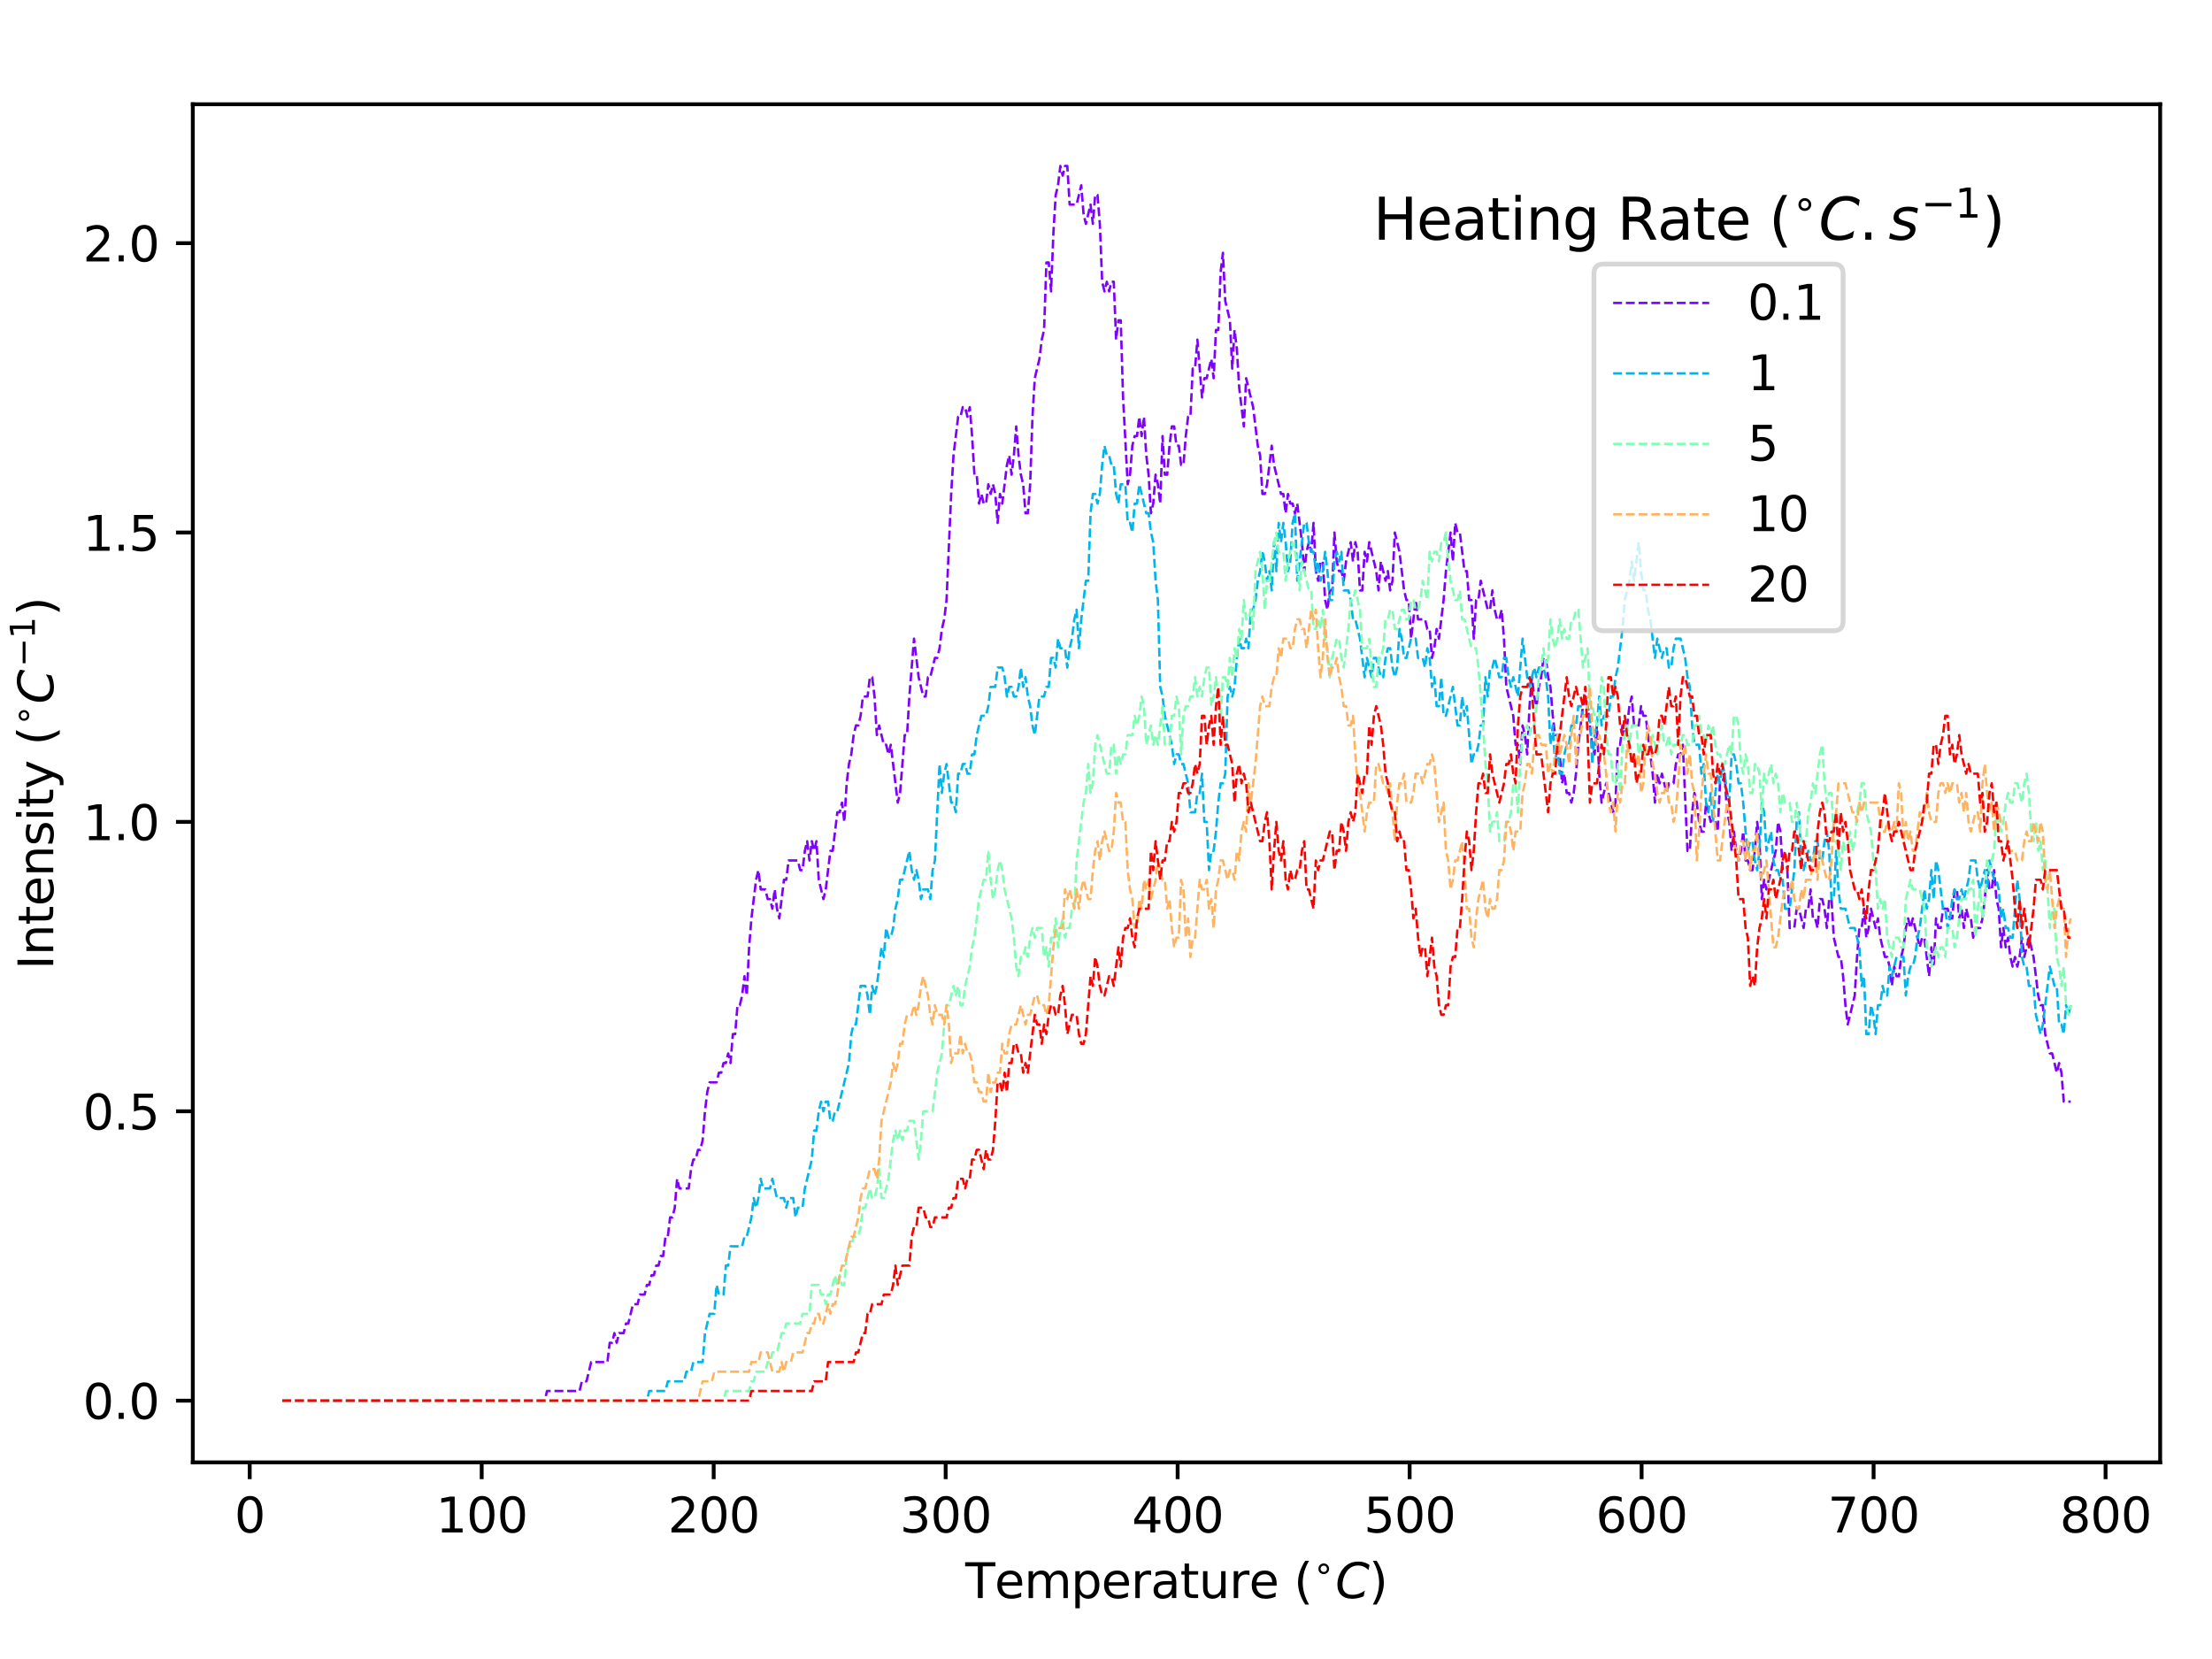 <?xml version="1.0" encoding="utf-8" standalone="no"?>
<!DOCTYPE svg PUBLIC "-//W3C//DTD SVG 1.1//EN"
  "http://www.w3.org/Graphics/SVG/1.1/DTD/svg11.dtd">
<svg xmlns:xlink="http://www.w3.org/1999/xlink" width="460.8pt" height="345.6pt" viewBox="0 0 460.8 345.6" xmlns="http://www.w3.org/2000/svg" version="1.1">
 <defs>
  <style type="text/css">*{stroke-linejoin: round; stroke-linecap: butt}</style>
 </defs>
 <g id="figure_1">
  <g id="patch_1">
   <path d="M 0 345.6 
L 460.8 345.6 
L 460.8 0 
L 0 0 
z
" style="fill: #ffffff"/>
  </g>
  <g id="axes_1">
   <g id="patch_2">
    <path d="M 40.165 304.64 
L 450 304.64 
L 450 21.72 
L 40.165 21.72 
z
" style="fill: #ffffff"/>
   </g>
   <g id="matplotlib.axis_1">
    <g id="xtick_1">
     <g id="line2d_1">
      <defs>
       <path id="m929d963985" d="M 0 0 
L 0 3.5 
" style="stroke: #000000; stroke-width: 0.8"/>
      </defs>
      <g>
       <use xlink:href="#m929d963985" x="52.02" y="304.64" style="stroke: #000000; stroke-width: 0.8"/>
      </g>
     </g>
     <g id="text_1">
      <!-- 0 -->
      <g transform="translate(48.838 319.238) scale(0.1 -0.1)">
       <defs>
        <path id="DejaVuSans-30" d="M 2034 4250 
Q 1547 4250 1301 3770 
Q 1056 3291 1056 2328 
Q 1056 1369 1301 889 
Q 1547 409 2034 409 
Q 2525 409 2770 889 
Q 3016 1369 3016 2328 
Q 3016 3291 2770 3770 
Q 2525 4250 2034 4250 
z
M 2034 4750 
Q 2819 4750 3233 4129 
Q 3647 3509 3647 2328 
Q 3647 1150 3233 529 
Q 2819 -91 2034 -91 
Q 1250 -91 836 529 
Q 422 1150 422 2328 
Q 422 3509 836 4129 
Q 1250 4750 2034 4750 
z
" transform="scale(0.016)"/>
       </defs>
       <use xlink:href="#DejaVuSans-30"/>
      </g>
     </g>
    </g>
    <g id="xtick_2">
     <g id="line2d_2">
      <g>
       <use xlink:href="#m929d963985" x="100.346" y="304.64" style="stroke: #000000; stroke-width: 0.8"/>
      </g>
     </g>
     <g id="text_2">
      <!-- 100 -->
      <g transform="translate(90.802 319.238) scale(0.1 -0.1)">
       <defs>
        <path id="DejaVuSans-31" d="M 794 531 
L 1825 531 
L 1825 4091 
L 703 3866 
L 703 4441 
L 1819 4666 
L 2450 4666 
L 2450 531 
L 3481 531 
L 3481 0 
L 794 0 
L 794 531 
z
" transform="scale(0.016)"/>
       </defs>
       <use xlink:href="#DejaVuSans-31"/>
       <use xlink:href="#DejaVuSans-30" transform="translate(63.623 0)"/>
       <use xlink:href="#DejaVuSans-30" transform="translate(127.246 0)"/>
      </g>
     </g>
    </g>
    <g id="xtick_3">
     <g id="line2d_3">
      <g>
       <use xlink:href="#m929d963985" x="148.672" y="304.64" style="stroke: #000000; stroke-width: 0.8"/>
      </g>
     </g>
     <g id="text_3">
      <!-- 200 -->
      <g transform="translate(139.128 319.238) scale(0.1 -0.1)">
       <defs>
        <path id="DejaVuSans-32" d="M 1228 531 
L 3431 531 
L 3431 0 
L 469 0 
L 469 531 
Q 828 903 1448 1529 
Q 2069 2156 2228 2338 
Q 2531 2678 2651 2914 
Q 2772 3150 2772 3378 
Q 2772 3750 2511 3984 
Q 2250 4219 1831 4219 
Q 1534 4219 1204 4116 
Q 875 4013 500 3803 
L 500 4441 
Q 881 4594 1212 4672 
Q 1544 4750 1819 4750 
Q 2544 4750 2975 4387 
Q 3406 4025 3406 3419 
Q 3406 3131 3298 2873 
Q 3191 2616 2906 2266 
Q 2828 2175 2409 1742 
Q 1991 1309 1228 531 
z
" transform="scale(0.016)"/>
       </defs>
       <use xlink:href="#DejaVuSans-32"/>
       <use xlink:href="#DejaVuSans-30" transform="translate(63.623 0)"/>
       <use xlink:href="#DejaVuSans-30" transform="translate(127.246 0)"/>
      </g>
     </g>
    </g>
    <g id="xtick_4">
     <g id="line2d_4">
      <g>
       <use xlink:href="#m929d963985" x="196.998" y="304.64" style="stroke: #000000; stroke-width: 0.8"/>
      </g>
     </g>
     <g id="text_4">
      <!-- 300 -->
      <g transform="translate(187.455 319.238) scale(0.1 -0.1)">
       <defs>
        <path id="DejaVuSans-33" d="M 2597 2516 
Q 3050 2419 3304 2112 
Q 3559 1806 3559 1356 
Q 3559 666 3084 287 
Q 2609 -91 1734 -91 
Q 1441 -91 1130 -33 
Q 819 25 488 141 
L 488 750 
Q 750 597 1062 519 
Q 1375 441 1716 441 
Q 2309 441 2620 675 
Q 2931 909 2931 1356 
Q 2931 1769 2642 2001 
Q 2353 2234 1838 2234 
L 1294 2234 
L 1294 2753 
L 1863 2753 
Q 2328 2753 2575 2939 
Q 2822 3125 2822 3475 
Q 2822 3834 2567 4026 
Q 2313 4219 1838 4219 
Q 1578 4219 1281 4162 
Q 984 4106 628 3988 
L 628 4550 
Q 988 4650 1302 4700 
Q 1616 4750 1894 4750 
Q 2613 4750 3031 4423 
Q 3450 4097 3450 3541 
Q 3450 3153 3228 2886 
Q 3006 2619 2597 2516 
z
" transform="scale(0.016)"/>
       </defs>
       <use xlink:href="#DejaVuSans-33"/>
       <use xlink:href="#DejaVuSans-30" transform="translate(63.623 0)"/>
       <use xlink:href="#DejaVuSans-30" transform="translate(127.246 0)"/>
      </g>
     </g>
    </g>
    <g id="xtick_5">
     <g id="line2d_5">
      <g>
       <use xlink:href="#m929d963985" x="245.324" y="304.64" style="stroke: #000000; stroke-width: 0.8"/>
      </g>
     </g>
     <g id="text_5">
      <!-- 400 -->
      <g transform="translate(235.781 319.238) scale(0.1 -0.1)">
       <defs>
        <path id="DejaVuSans-34" d="M 2419 4116 
L 825 1625 
L 2419 1625 
L 2419 4116 
z
M 2253 4666 
L 3047 4666 
L 3047 1625 
L 3713 1625 
L 3713 1100 
L 3047 1100 
L 3047 0 
L 2419 0 
L 2419 1100 
L 313 1100 
L 313 1709 
L 2253 4666 
z
" transform="scale(0.016)"/>
       </defs>
       <use xlink:href="#DejaVuSans-34"/>
       <use xlink:href="#DejaVuSans-30" transform="translate(63.623 0)"/>
       <use xlink:href="#DejaVuSans-30" transform="translate(127.246 0)"/>
      </g>
     </g>
    </g>
    <g id="xtick_6">
     <g id="line2d_6">
      <g>
       <use xlink:href="#m929d963985" x="293.651" y="304.64" style="stroke: #000000; stroke-width: 0.8"/>
      </g>
     </g>
     <g id="text_6">
      <!-- 500 -->
      <g transform="translate(284.107 319.238) scale(0.1 -0.1)">
       <defs>
        <path id="DejaVuSans-35" d="M 691 4666 
L 3169 4666 
L 3169 4134 
L 1269 4134 
L 1269 2991 
Q 1406 3038 1543 3061 
Q 1681 3084 1819 3084 
Q 2600 3084 3056 2656 
Q 3513 2228 3513 1497 
Q 3513 744 3044 326 
Q 2575 -91 1722 -91 
Q 1428 -91 1123 -41 
Q 819 9 494 109 
L 494 744 
Q 775 591 1075 516 
Q 1375 441 1709 441 
Q 2250 441 2565 725 
Q 2881 1009 2881 1497 
Q 2881 1984 2565 2268 
Q 2250 2553 1709 2553 
Q 1456 2553 1204 2497 
Q 953 2441 691 2322 
L 691 4666 
z
" transform="scale(0.016)"/>
       </defs>
       <use xlink:href="#DejaVuSans-35"/>
       <use xlink:href="#DejaVuSans-30" transform="translate(63.623 0)"/>
       <use xlink:href="#DejaVuSans-30" transform="translate(127.246 0)"/>
      </g>
     </g>
    </g>
    <g id="xtick_7">
     <g id="line2d_7">
      <g>
       <use xlink:href="#m929d963985" x="341.977" y="304.64" style="stroke: #000000; stroke-width: 0.8"/>
      </g>
     </g>
     <g id="text_7">
      <!-- 600 -->
      <g transform="translate(332.433 319.238) scale(0.1 -0.1)">
       <defs>
        <path id="DejaVuSans-36" d="M 2113 2584 
Q 1688 2584 1439 2293 
Q 1191 2003 1191 1497 
Q 1191 994 1439 701 
Q 1688 409 2113 409 
Q 2538 409 2786 701 
Q 3034 994 3034 1497 
Q 3034 2003 2786 2293 
Q 2538 2584 2113 2584 
z
M 3366 4563 
L 3366 3988 
Q 3128 4100 2886 4159 
Q 2644 4219 2406 4219 
Q 1781 4219 1451 3797 
Q 1122 3375 1075 2522 
Q 1259 2794 1537 2939 
Q 1816 3084 2150 3084 
Q 2853 3084 3261 2657 
Q 3669 2231 3669 1497 
Q 3669 778 3244 343 
Q 2819 -91 2113 -91 
Q 1303 -91 875 529 
Q 447 1150 447 2328 
Q 447 3434 972 4092 
Q 1497 4750 2381 4750 
Q 2619 4750 2861 4703 
Q 3103 4656 3366 4563 
z
" transform="scale(0.016)"/>
       </defs>
       <use xlink:href="#DejaVuSans-36"/>
       <use xlink:href="#DejaVuSans-30" transform="translate(63.623 0)"/>
       <use xlink:href="#DejaVuSans-30" transform="translate(127.246 0)"/>
      </g>
     </g>
    </g>
    <g id="xtick_8">
     <g id="line2d_8">
      <g>
       <use xlink:href="#m929d963985" x="390.303" y="304.64" style="stroke: #000000; stroke-width: 0.8"/>
      </g>
     </g>
     <g id="text_8">
      <!-- 700 -->
      <g transform="translate(380.759 319.238) scale(0.1 -0.1)">
       <defs>
        <path id="DejaVuSans-37" d="M 525 4666 
L 3525 4666 
L 3525 4397 
L 1831 0 
L 1172 0 
L 2766 4134 
L 525 4134 
L 525 4666 
z
" transform="scale(0.016)"/>
       </defs>
       <use xlink:href="#DejaVuSans-37"/>
       <use xlink:href="#DejaVuSans-30" transform="translate(63.623 0)"/>
       <use xlink:href="#DejaVuSans-30" transform="translate(127.246 0)"/>
      </g>
     </g>
    </g>
    <g id="xtick_9">
     <g id="line2d_9">
      <g>
       <use xlink:href="#m929d963985" x="438.629" y="304.64" style="stroke: #000000; stroke-width: 0.8"/>
      </g>
     </g>
     <g id="text_9">
      <!-- 800 -->
      <g transform="translate(429.085 319.238) scale(0.1 -0.1)">
       <defs>
        <path id="DejaVuSans-38" d="M 2034 2216 
Q 1584 2216 1326 1975 
Q 1069 1734 1069 1313 
Q 1069 891 1326 650 
Q 1584 409 2034 409 
Q 2484 409 2743 651 
Q 3003 894 3003 1313 
Q 3003 1734 2745 1975 
Q 2488 2216 2034 2216 
z
M 1403 2484 
Q 997 2584 770 2862 
Q 544 3141 544 3541 
Q 544 4100 942 4425 
Q 1341 4750 2034 4750 
Q 2731 4750 3128 4425 
Q 3525 4100 3525 3541 
Q 3525 3141 3298 2862 
Q 3072 2584 2669 2484 
Q 3125 2378 3379 2068 
Q 3634 1759 3634 1313 
Q 3634 634 3220 271 
Q 2806 -91 2034 -91 
Q 1263 -91 848 271 
Q 434 634 434 1313 
Q 434 1759 690 2068 
Q 947 2378 1403 2484 
z
M 1172 3481 
Q 1172 3119 1398 2916 
Q 1625 2713 2034 2713 
Q 2441 2713 2670 2916 
Q 2900 3119 2900 3481 
Q 2900 3844 2670 4047 
Q 2441 4250 2034 4250 
Q 1625 4250 1398 4047 
Q 1172 3844 1172 3481 
z
" transform="scale(0.016)"/>
       </defs>
       <use xlink:href="#DejaVuSans-38"/>
       <use xlink:href="#DejaVuSans-30" transform="translate(63.623 0)"/>
       <use xlink:href="#DejaVuSans-30" transform="translate(127.246 0)"/>
      </g>
     </g>
    </g>
    <g id="text_10">
     <!-- Temperature ($^{\circ}C$) -->
     <g transform="translate(201.083 332.918) scale(0.1 -0.1)">
      <defs>
       <path id="DejaVuSans-54" d="M -19 4666 
L 3928 4666 
L 3928 4134 
L 2272 4134 
L 2272 0 
L 1638 0 
L 1638 4134 
L -19 4134 
L -19 4666 
z
" transform="scale(0.016)"/>
       <path id="DejaVuSans-65" d="M 3597 1894 
L 3597 1613 
L 953 1613 
Q 991 1019 1311 708 
Q 1631 397 2203 397 
Q 2534 397 2845 478 
Q 3156 559 3463 722 
L 3463 178 
Q 3153 47 2828 -22 
Q 2503 -91 2169 -91 
Q 1331 -91 842 396 
Q 353 884 353 1716 
Q 353 2575 817 3079 
Q 1281 3584 2069 3584 
Q 2775 3584 3186 3129 
Q 3597 2675 3597 1894 
z
M 3022 2063 
Q 3016 2534 2758 2815 
Q 2500 3097 2075 3097 
Q 1594 3097 1305 2825 
Q 1016 2553 972 2059 
L 3022 2063 
z
" transform="scale(0.016)"/>
       <path id="DejaVuSans-6d" d="M 3328 2828 
Q 3544 3216 3844 3400 
Q 4144 3584 4550 3584 
Q 5097 3584 5394 3201 
Q 5691 2819 5691 2113 
L 5691 0 
L 5113 0 
L 5113 2094 
Q 5113 2597 4934 2840 
Q 4756 3084 4391 3084 
Q 3944 3084 3684 2787 
Q 3425 2491 3425 1978 
L 3425 0 
L 2847 0 
L 2847 2094 
Q 2847 2600 2669 2842 
Q 2491 3084 2119 3084 
Q 1678 3084 1418 2786 
Q 1159 2488 1159 1978 
L 1159 0 
L 581 0 
L 581 3500 
L 1159 3500 
L 1159 2956 
Q 1356 3278 1631 3431 
Q 1906 3584 2284 3584 
Q 2666 3584 2933 3390 
Q 3200 3197 3328 2828 
z
" transform="scale(0.016)"/>
       <path id="DejaVuSans-70" d="M 1159 525 
L 1159 -1331 
L 581 -1331 
L 581 3500 
L 1159 3500 
L 1159 2969 
Q 1341 3281 1617 3432 
Q 1894 3584 2278 3584 
Q 2916 3584 3314 3078 
Q 3713 2572 3713 1747 
Q 3713 922 3314 415 
Q 2916 -91 2278 -91 
Q 1894 -91 1617 61 
Q 1341 213 1159 525 
z
M 3116 1747 
Q 3116 2381 2855 2742 
Q 2594 3103 2138 3103 
Q 1681 3103 1420 2742 
Q 1159 2381 1159 1747 
Q 1159 1113 1420 752 
Q 1681 391 2138 391 
Q 2594 391 2855 752 
Q 3116 1113 3116 1747 
z
" transform="scale(0.016)"/>
       <path id="DejaVuSans-72" d="M 2631 2963 
Q 2534 3019 2420 3045 
Q 2306 3072 2169 3072 
Q 1681 3072 1420 2755 
Q 1159 2438 1159 1844 
L 1159 0 
L 581 0 
L 581 3500 
L 1159 3500 
L 1159 2956 
Q 1341 3275 1631 3429 
Q 1922 3584 2338 3584 
Q 2397 3584 2469 3576 
Q 2541 3569 2628 3553 
L 2631 2963 
z
" transform="scale(0.016)"/>
       <path id="DejaVuSans-61" d="M 2194 1759 
Q 1497 1759 1228 1600 
Q 959 1441 959 1056 
Q 959 750 1161 570 
Q 1363 391 1709 391 
Q 2188 391 2477 730 
Q 2766 1069 2766 1631 
L 2766 1759 
L 2194 1759 
z
M 3341 1997 
L 3341 0 
L 2766 0 
L 2766 531 
Q 2569 213 2275 61 
Q 1981 -91 1556 -91 
Q 1019 -91 701 211 
Q 384 513 384 1019 
Q 384 1609 779 1909 
Q 1175 2209 1959 2209 
L 2766 2209 
L 2766 2266 
Q 2766 2663 2505 2880 
Q 2244 3097 1772 3097 
Q 1472 3097 1187 3025 
Q 903 2953 641 2809 
L 641 3341 
Q 956 3463 1253 3523 
Q 1550 3584 1831 3584 
Q 2591 3584 2966 3190 
Q 3341 2797 3341 1997 
z
" transform="scale(0.016)"/>
       <path id="DejaVuSans-74" d="M 1172 4494 
L 1172 3500 
L 2356 3500 
L 2356 3053 
L 1172 3053 
L 1172 1153 
Q 1172 725 1289 603 
Q 1406 481 1766 481 
L 2356 481 
L 2356 0 
L 1766 0 
Q 1100 0 847 248 
Q 594 497 594 1153 
L 594 3053 
L 172 3053 
L 172 3500 
L 594 3500 
L 594 4494 
L 1172 4494 
z
" transform="scale(0.016)"/>
       <path id="DejaVuSans-75" d="M 544 1381 
L 544 3500 
L 1119 3500 
L 1119 1403 
Q 1119 906 1312 657 
Q 1506 409 1894 409 
Q 2359 409 2629 706 
Q 2900 1003 2900 1516 
L 2900 3500 
L 3475 3500 
L 3475 0 
L 2900 0 
L 2900 538 
Q 2691 219 2414 64 
Q 2138 -91 1772 -91 
Q 1169 -91 856 284 
Q 544 659 544 1381 
z
M 1991 3584 
L 1991 3584 
z
" transform="scale(0.016)"/>
       <path id="DejaVuSans-20" transform="scale(0.016)"/>
       <path id="DejaVuSans-28" d="M 1984 4856 
Q 1566 4138 1362 3434 
Q 1159 2731 1159 2009 
Q 1159 1288 1364 580 
Q 1569 -128 1984 -844 
L 1484 -844 
Q 1016 -109 783 600 
Q 550 1309 550 2009 
Q 550 2706 781 3412 
Q 1013 4119 1484 4856 
L 1984 4856 
z
" transform="scale(0.016)"/>
       <path id="DejaVuSans-2218" d="M 2000 2619 
Q 1750 2619 1578 2445 
Q 1406 2272 1406 2022 
Q 1406 1775 1578 1605 
Q 1750 1435 2000 1435 
Q 2250 1435 2422 1605 
Q 2594 1775 2594 2022 
Q 2594 2269 2420 2444 
Q 2247 2619 2000 2619 
z
M 2000 3022 
Q 2200 3022 2384 2945 
Q 2569 2869 2703 2725 
Q 2847 2585 2919 2406 
Q 2991 2228 2991 2022 
Q 2991 1610 2702 1324 
Q 2413 1038 1994 1038 
Q 1572 1038 1290 1319 
Q 1009 1600 1009 2022 
Q 1009 2441 1296 2731 
Q 1584 3022 2000 3022 
z
" transform="scale(0.016)"/>
       <path id="DejaVuSans-Oblique-43" d="M 4447 4306 
L 4319 3641 
Q 4019 3944 3683 4091 
Q 3347 4238 2956 4238 
Q 2422 4238 2017 3981 
Q 1613 3725 1319 3200 
Q 1131 2863 1032 2486 
Q 934 2109 934 1728 
Q 934 1091 1264 756 
Q 1594 422 2222 422 
Q 2656 422 3056 561 
Q 3456 700 3834 978 
L 3688 231 
Q 3316 72 2936 -9 
Q 2556 -91 2175 -91 
Q 1278 -91 773 396 
Q 269 884 269 1753 
Q 269 2309 461 2846 
Q 653 3384 1013 3828 
Q 1394 4300 1883 4525 
Q 2372 4750 3022 4750 
Q 3422 4750 3780 4639 
Q 4138 4528 4447 4306 
z
" transform="scale(0.016)"/>
       <path id="DejaVuSans-29" d="M 513 4856 
L 1013 4856 
Q 1481 4119 1714 3412 
Q 1947 2706 1947 2009 
Q 1947 1309 1714 600 
Q 1481 -109 1013 -844 
L 513 -844 
Q 928 -128 1133 580 
Q 1338 1288 1338 2009 
Q 1338 2731 1133 3434 
Q 928 4138 513 4856 
z
" transform="scale(0.016)"/>
      </defs>
      <use xlink:href="#DejaVuSans-54" transform="translate(0 0.125)"/>
      <use xlink:href="#DejaVuSans-65" transform="translate(61.084 0.125)"/>
      <use xlink:href="#DejaVuSans-6d" transform="translate(122.607 0.125)"/>
      <use xlink:href="#DejaVuSans-70" transform="translate(220.02 0.125)"/>
      <use xlink:href="#DejaVuSans-65" transform="translate(283.496 0.125)"/>
      <use xlink:href="#DejaVuSans-72" transform="translate(345.02 0.125)"/>
      <use xlink:href="#DejaVuSans-61" transform="translate(386.133 0.125)"/>
      <use xlink:href="#DejaVuSans-74" transform="translate(447.412 0.125)"/>
      <use xlink:href="#DejaVuSans-75" transform="translate(486.621 0.125)"/>
      <use xlink:href="#DejaVuSans-72" transform="translate(550 0.125)"/>
      <use xlink:href="#DejaVuSans-65" transform="translate(591.113 0.125)"/>
      <use xlink:href="#DejaVuSans-20" transform="translate(652.637 0.125)"/>
      <use xlink:href="#DejaVuSans-28" transform="translate(684.424 0.125)"/>
      <use xlink:href="#DejaVuSans-2218" transform="translate(724.395 38.406) scale(0.7)"/>
      <use xlink:href="#DejaVuSans-Oblique-43" transform="translate(770.947 0.125)"/>
      <use xlink:href="#DejaVuSans-29" transform="translate(840.771 0.125)"/>
     </g>
    </g>
   </g>
   <g id="matplotlib.axis_2">
    <g id="ytick_1">
     <g id="line2d_10">
      <defs>
       <path id="m9017fa2e26" d="M 0 0 
L -3.5 0 
" style="stroke: #000000; stroke-width: 0.8"/>
      </defs>
      <g>
       <use xlink:href="#m9017fa2e26" x="40.165" y="291.78" style="stroke: #000000; stroke-width: 0.8"/>
      </g>
     </g>
     <g id="text_11">
      <!-- 0.0 -->
      <g transform="translate(17.262 295.579) scale(0.1 -0.1)">
       <defs>
        <path id="DejaVuSans-2e" d="M 684 794 
L 1344 794 
L 1344 0 
L 684 0 
L 684 794 
z
" transform="scale(0.016)"/>
       </defs>
       <use xlink:href="#DejaVuSans-30"/>
       <use xlink:href="#DejaVuSans-2e" transform="translate(63.623 0)"/>
       <use xlink:href="#DejaVuSans-30" transform="translate(95.41 0)"/>
      </g>
     </g>
    </g>
    <g id="ytick_2">
     <g id="line2d_11">
      <g>
       <use xlink:href="#m9017fa2e26" x="40.165" y="231.499" style="stroke: #000000; stroke-width: 0.8"/>
      </g>
     </g>
     <g id="text_12">
      <!-- 0.5 -->
      <g transform="translate(17.262 235.298) scale(0.1 -0.1)">
       <use xlink:href="#DejaVuSans-30"/>
       <use xlink:href="#DejaVuSans-2e" transform="translate(63.623 0)"/>
       <use xlink:href="#DejaVuSans-35" transform="translate(95.41 0)"/>
      </g>
     </g>
    </g>
    <g id="ytick_3">
     <g id="line2d_12">
      <g>
       <use xlink:href="#m9017fa2e26" x="40.165" y="171.218" style="stroke: #000000; stroke-width: 0.8"/>
      </g>
     </g>
     <g id="text_13">
      <!-- 1.0 -->
      <g transform="translate(17.262 175.017) scale(0.1 -0.1)">
       <use xlink:href="#DejaVuSans-31"/>
       <use xlink:href="#DejaVuSans-2e" transform="translate(63.623 0)"/>
       <use xlink:href="#DejaVuSans-30" transform="translate(95.41 0)"/>
      </g>
     </g>
    </g>
    <g id="ytick_4">
     <g id="line2d_13">
      <g>
       <use xlink:href="#m9017fa2e26" x="40.165" y="110.936" style="stroke: #000000; stroke-width: 0.8"/>
      </g>
     </g>
     <g id="text_14">
      <!-- 1.5 -->
      <g transform="translate(17.262 114.735) scale(0.1 -0.1)">
       <use xlink:href="#DejaVuSans-31"/>
       <use xlink:href="#DejaVuSans-2e" transform="translate(63.623 0)"/>
       <use xlink:href="#DejaVuSans-35" transform="translate(95.41 0)"/>
      </g>
     </g>
    </g>
    <g id="ytick_5">
     <g id="line2d_14">
      <g>
       <use xlink:href="#m9017fa2e26" x="40.165" y="50.655" style="stroke: #000000; stroke-width: 0.8"/>
      </g>
     </g>
     <g id="text_15">
      <!-- 2.0 -->
      <g transform="translate(17.262 54.454) scale(0.1 -0.1)">
       <use xlink:href="#DejaVuSans-32"/>
       <use xlink:href="#DejaVuSans-2e" transform="translate(63.623 0)"/>
       <use xlink:href="#DejaVuSans-30" transform="translate(95.41 0)"/>
      </g>
     </g>
    </g>
    <g id="text_16">
     <!-- Intensity ($^{\circ}C^{-1}$) -->
     <g transform="translate(11.162 201.98) rotate(-90) scale(0.1 -0.1)">
      <defs>
       <path id="DejaVuSans-49" d="M 628 4666 
L 1259 4666 
L 1259 0 
L 628 0 
L 628 4666 
z
" transform="scale(0.016)"/>
       <path id="DejaVuSans-6e" d="M 3513 2113 
L 3513 0 
L 2938 0 
L 2938 2094 
Q 2938 2591 2744 2837 
Q 2550 3084 2163 3084 
Q 1697 3084 1428 2787 
Q 1159 2491 1159 1978 
L 1159 0 
L 581 0 
L 581 3500 
L 1159 3500 
L 1159 2956 
Q 1366 3272 1645 3428 
Q 1925 3584 2291 3584 
Q 2894 3584 3203 3211 
Q 3513 2838 3513 2113 
z
" transform="scale(0.016)"/>
       <path id="DejaVuSans-73" d="M 2834 3397 
L 2834 2853 
Q 2591 2978 2328 3040 
Q 2066 3103 1784 3103 
Q 1356 3103 1142 2972 
Q 928 2841 928 2578 
Q 928 2378 1081 2264 
Q 1234 2150 1697 2047 
L 1894 2003 
Q 2506 1872 2764 1633 
Q 3022 1394 3022 966 
Q 3022 478 2636 193 
Q 2250 -91 1575 -91 
Q 1294 -91 989 -36 
Q 684 19 347 128 
L 347 722 
Q 666 556 975 473 
Q 1284 391 1588 391 
Q 1994 391 2212 530 
Q 2431 669 2431 922 
Q 2431 1156 2273 1281 
Q 2116 1406 1581 1522 
L 1381 1569 
Q 847 1681 609 1914 
Q 372 2147 372 2553 
Q 372 3047 722 3315 
Q 1072 3584 1716 3584 
Q 2034 3584 2315 3537 
Q 2597 3491 2834 3397 
z
" transform="scale(0.016)"/>
       <path id="DejaVuSans-69" d="M 603 3500 
L 1178 3500 
L 1178 0 
L 603 0 
L 603 3500 
z
M 603 4863 
L 1178 4863 
L 1178 4134 
L 603 4134 
L 603 4863 
z
" transform="scale(0.016)"/>
       <path id="DejaVuSans-79" d="M 2059 -325 
Q 1816 -950 1584 -1140 
Q 1353 -1331 966 -1331 
L 506 -1331 
L 506 -850 
L 844 -850 
Q 1081 -850 1212 -737 
Q 1344 -625 1503 -206 
L 1606 56 
L 191 3500 
L 800 3500 
L 1894 763 
L 2988 3500 
L 3597 3500 
L 2059 -325 
z
" transform="scale(0.016)"/>
       <path id="DejaVuSans-2212" d="M 678 2272 
L 4684 2272 
L 4684 1741 
L 678 1741 
L 678 2272 
z
" transform="scale(0.016)"/>
      </defs>
      <use xlink:href="#DejaVuSans-49" transform="translate(0 0.684)"/>
      <use xlink:href="#DejaVuSans-6e" transform="translate(29.492 0.684)"/>
      <use xlink:href="#DejaVuSans-74" transform="translate(92.871 0.684)"/>
      <use xlink:href="#DejaVuSans-65" transform="translate(132.08 0.684)"/>
      <use xlink:href="#DejaVuSans-6e" transform="translate(193.604 0.684)"/>
      <use xlink:href="#DejaVuSans-73" transform="translate(256.982 0.684)"/>
      <use xlink:href="#DejaVuSans-69" transform="translate(309.082 0.684)"/>
      <use xlink:href="#DejaVuSans-74" transform="translate(336.865 0.684)"/>
      <use xlink:href="#DejaVuSans-79" transform="translate(376.074 0.684)"/>
      <use xlink:href="#DejaVuSans-20" transform="translate(435.254 0.684)"/>
      <use xlink:href="#DejaVuSans-28" transform="translate(467.041 0.684)"/>
      <use xlink:href="#DejaVuSans-2218" transform="translate(507.012 38.966) scale(0.7)"/>
      <use xlink:href="#DejaVuSans-Oblique-43" transform="translate(553.564 0.684)"/>
      <use xlink:href="#DejaVuSans-2212" transform="translate(630.589 38.966) scale(0.7)"/>
      <use xlink:href="#DejaVuSans-31" transform="translate(689.242 38.966) scale(0.7)"/>
      <use xlink:href="#DejaVuSans-29" transform="translate(736.512 0.684)"/>
     </g>
    </g>
   </g>
   <g id="line2d_15">
    <path d="M 58.794 291.78 
L 113.471 291.78 
L 113.955 289.771 
L 120.729 289.771 
L 121.213 287.761 
L 122.18 287.761 
L 123.148 283.743 
L 126.535 283.743 
L 127.019 279.724 
L 127.503 279.724 
L 127.987 277.714 
L 128.471 279.724 
L 128.955 277.714 
L 129.922 277.714 
L 130.406 275.705 
L 130.89 275.705 
L 131.858 271.686 
L 132.825 271.686 
L 133.309 269.677 
L 134.277 269.677 
L 134.761 267.668 
L 135.245 267.668 
L 135.729 265.658 
L 136.213 265.658 
L 136.696 263.649 
L 137.18 263.649 
L 137.664 261.639 
L 138.148 261.639 
L 138.632 257.621 
L 139.116 257.621 
L 139.6 253.602 
L 140.083 253.602 
L 140.567 251.593 
L 141.051 245.564 
L 141.535 247.574 
L 143.471 247.574 
L 143.954 243.555 
L 144.438 241.546 
L 144.922 241.546 
L 145.406 239.536 
L 145.89 239.536 
L 146.374 237.527 
L 146.858 231.499 
L 147.341 227.48 
L 147.825 225.471 
L 149.277 225.471 
L 149.761 223.461 
L 150.245 223.461 
L 150.729 221.452 
L 151.212 221.452 
L 151.696 219.442 
L 152.18 221.452 
L 152.664 215.424 
L 153.148 215.424 
L 153.632 209.396 
L 154.116 209.396 
L 154.599 207.386 
L 155.083 203.368 
L 155.567 207.386 
L 156.051 197.339 
L 156.535 191.311 
L 157.503 183.274 
L 157.987 181.264 
L 158.47 185.283 
L 159.438 185.283 
L 159.922 187.292 
L 160.406 187.292 
L 160.89 189.302 
L 161.374 185.283 
L 161.857 189.302 
L 162.341 191.311 
L 163.309 183.274 
L 163.793 183.274 
L 164.277 179.255 
L 166.212 179.255 
L 166.696 181.264 
L 167.18 181.264 
L 167.664 177.246 
L 168.148 175.236 
L 168.632 179.255 
L 169.115 175.236 
L 169.599 177.246 
L 170.083 175.236 
L 170.567 183.274 
L 171.535 187.292 
L 172.019 185.283 
L 172.986 177.246 
L 173.47 177.246 
L 174.438 169.208 
L 174.922 169.208 
L 175.406 167.199 
L 175.89 171.218 
L 176.373 163.18 
L 176.857 159.161 
L 177.341 157.152 
L 177.825 153.133 
L 178.309 151.124 
L 178.793 151.124 
L 179.277 149.114 
L 179.761 145.096 
L 180.728 145.096 
L 181.212 141.077 
L 181.696 141.077 
L 182.18 145.096 
L 182.664 153.133 
L 183.148 151.124 
L 184.115 155.143 
L 184.599 155.143 
L 185.083 157.152 
L 185.567 155.143 
L 187.019 167.199 
L 187.502 165.189 
L 188.47 153.133 
L 188.954 153.133 
L 189.438 145.096 
L 190.406 133.039 
L 191.373 141.077 
L 192.341 145.096 
L 192.825 145.096 
L 193.309 141.077 
L 193.793 141.077 
L 194.76 137.058 
L 195.244 137.058 
L 195.728 135.049 
L 196.212 131.03 
L 196.696 129.021 
L 197.18 125.002 
L 198.147 102.899 
L 198.631 94.861 
L 199.599 86.824 
L 200.083 86.824 
L 200.567 84.814 
L 201.051 84.814 
L 201.535 86.824 
L 202.018 84.814 
L 202.502 90.843 
L 202.986 98.88 
L 203.47 98.88 
L 203.954 104.908 
L 204.438 102.899 
L 204.922 104.908 
L 205.405 104.908 
L 205.889 100.889 
L 206.373 102.899 
L 206.857 100.889 
L 207.341 102.899 
L 207.825 108.927 
L 208.309 102.899 
L 208.793 104.908 
L 209.76 96.871 
L 210.244 94.861 
L 210.728 98.88 
L 211.212 94.861 
L 211.696 88.833 
L 212.18 94.861 
L 212.663 98.88 
L 213.147 100.889 
L 213.631 106.918 
L 214.115 106.918 
L 214.599 100.889 
L 215.083 86.824 
L 215.567 78.786 
L 216.534 74.767 
L 217.018 70.749 
L 217.502 68.739 
L 217.986 54.674 
L 218.47 54.674 
L 218.954 60.702 
L 219.438 48.646 
L 219.921 40.608 
L 220.405 38.599 
L 220.889 34.58 
L 221.373 36.589 
L 221.857 34.58 
L 222.341 34.58 
L 222.825 42.617 
L 224.276 42.617 
L 225.244 38.599 
L 225.728 44.627 
L 226.212 46.636 
L 227.179 42.617 
L 227.663 46.636 
L 228.147 40.608 
L 228.631 40.608 
L 229.115 46.636 
L 229.599 58.693 
L 230.083 60.702 
L 230.567 58.693 
L 231.05 60.702 
L 231.534 58.693 
L 232.018 58.693 
L 232.502 70.749 
L 232.986 66.73 
L 233.47 66.73 
L 233.954 82.805 
L 234.921 100.889 
L 235.405 98.88 
L 235.889 92.852 
L 236.373 90.843 
L 236.857 90.843 
L 237.341 86.824 
L 237.825 90.843 
L 238.308 86.824 
L 238.792 94.861 
L 239.276 98.88 
L 239.76 106.918 
L 240.244 104.908 
L 240.728 98.88 
L 241.212 100.889 
L 241.695 104.908 
L 242.179 90.843 
L 242.663 98.88 
L 243.147 98.88 
L 243.631 92.852 
L 244.115 88.833 
L 244.599 88.833 
L 245.083 92.852 
L 245.566 92.852 
L 246.05 96.871 
L 246.534 96.871 
L 247.018 90.843 
L 247.502 86.824 
L 247.986 86.824 
L 248.47 76.777 
L 248.953 76.777 
L 249.437 70.749 
L 250.405 82.805 
L 250.889 78.786 
L 251.373 78.786 
L 252.34 74.767 
L 252.824 78.786 
L 253.308 68.739 
L 253.792 68.739 
L 254.276 56.683 
L 254.76 52.664 
L 255.244 62.711 
L 256.211 66.73 
L 256.695 76.777 
L 257.179 68.739 
L 257.663 72.758 
L 258.147 80.796 
L 259.115 88.833 
L 259.598 78.786 
L 261.05 84.814 
L 262.018 92.852 
L 262.502 94.861 
L 262.986 102.899 
L 263.469 102.899 
L 263.953 100.889 
L 264.921 92.852 
L 265.405 96.871 
L 266.856 102.899 
L 267.34 102.899 
L 267.824 106.918 
L 268.308 102.899 
L 268.792 104.908 
L 269.276 104.908 
L 269.76 106.918 
L 270.244 104.908 
L 271.211 112.946 
L 271.695 118.974 
L 272.179 114.955 
L 272.663 112.946 
L 273.147 114.955 
L 273.631 108.927 
L 274.114 118.974 
L 274.598 120.983 
L 275.082 116.964 
L 275.566 116.964 
L 276.05 125.002 
L 276.534 127.011 
L 277.018 122.993 
L 277.502 122.993 
L 277.985 110.936 
L 278.469 116.964 
L 278.953 118.974 
L 279.437 118.974 
L 279.921 120.983 
L 280.405 116.964 
L 281.372 112.946 
L 281.856 116.964 
L 282.34 112.946 
L 282.824 114.955 
L 283.308 122.993 
L 283.792 122.993 
L 284.276 114.955 
L 284.76 116.964 
L 285.243 112.946 
L 286.695 118.974 
L 287.179 122.993 
L 287.663 116.964 
L 288.63 120.983 
L 289.114 118.974 
L 289.598 122.993 
L 290.082 120.983 
L 290.566 110.936 
L 291.534 114.955 
L 292.501 122.993 
L 292.985 125.002 
L 293.469 125.002 
L 293.953 133.039 
L 294.921 125.002 
L 295.405 129.021 
L 296.856 129.021 
L 297.34 131.03 
L 297.824 131.03 
L 298.308 137.058 
L 298.792 135.049 
L 299.276 131.03 
L 299.759 133.039 
L 300.727 125.002 
L 301.211 118.974 
L 302.179 110.936 
L 302.663 116.964 
L 303.146 108.927 
L 303.63 110.936 
L 304.114 110.936 
L 305.082 118.974 
L 305.566 118.974 
L 306.05 125.002 
L 306.534 125.002 
L 307.017 133.039 
L 307.501 125.002 
L 307.985 125.002 
L 308.469 120.983 
L 309.921 127.011 
L 310.404 127.011 
L 310.888 122.993 
L 311.372 127.011 
L 311.856 129.021 
L 312.34 129.021 
L 312.824 127.011 
L 313.308 133.039 
L 313.792 143.086 
L 315.243 149.114 
L 315.727 155.143 
L 316.211 155.143 
L 316.695 159.161 
L 317.179 151.124 
L 317.662 153.133 
L 318.146 157.152 
L 318.63 147.105 
L 319.114 141.077 
L 319.598 145.096 
L 320.082 147.105 
L 320.566 143.086 
L 321.05 141.077 
L 321.533 137.058 
L 322.017 137.058 
L 322.501 141.077 
L 322.985 143.086 
L 323.469 149.114 
L 323.953 153.133 
L 324.437 153.133 
L 324.92 157.152 
L 325.404 163.18 
L 325.888 161.171 
L 326.372 165.189 
L 326.856 165.189 
L 327.34 167.199 
L 327.824 165.189 
L 328.308 161.171 
L 328.791 155.143 
L 329.759 147.105 
L 330.243 145.096 
L 330.727 147.105 
L 331.695 155.143 
L 332.178 157.152 
L 332.662 151.124 
L 333.146 161.171 
L 333.63 167.199 
L 334.598 163.18 
L 336.049 169.208 
L 336.533 167.199 
L 337.017 155.143 
L 337.501 155.143 
L 337.985 151.124 
L 338.469 153.133 
L 338.953 151.124 
L 339.436 147.105 
L 339.92 145.096 
L 340.404 151.124 
L 341.372 151.124 
L 341.856 147.105 
L 342.34 149.114 
L 342.824 149.114 
L 344.275 161.171 
L 344.759 167.199 
L 345.243 161.171 
L 345.727 163.18 
L 346.211 161.171 
L 347.178 165.189 
L 347.662 163.18 
L 348.63 163.18 
L 349.114 159.161 
L 349.598 157.152 
L 350.082 157.152 
L 350.565 155.143 
L 351.533 177.246 
L 352.017 177.246 
L 352.501 169.208 
L 352.985 165.189 
L 353.469 167.199 
L 353.952 171.218 
L 354.436 173.227 
L 354.92 173.227 
L 355.404 167.199 
L 356.372 171.218 
L 356.856 169.208 
L 357.823 173.227 
L 358.307 163.18 
L 358.791 163.18 
L 359.275 161.171 
L 359.759 169.208 
L 360.243 171.218 
L 360.727 177.246 
L 361.21 173.227 
L 361.694 177.246 
L 362.178 179.255 
L 362.662 177.246 
L 363.146 173.227 
L 363.63 179.255 
L 364.114 179.255 
L 364.598 181.264 
L 365.081 181.264 
L 365.565 177.246 
L 366.049 171.218 
L 366.533 175.236 
L 367.017 187.292 
L 367.501 183.274 
L 367.985 185.283 
L 369.92 177.246 
L 370.404 171.218 
L 370.888 173.227 
L 371.372 181.264 
L 372.339 181.264 
L 372.823 193.321 
L 373.791 193.321 
L 374.275 189.302 
L 374.759 189.302 
L 375.726 193.321 
L 376.21 189.302 
L 376.694 189.302 
L 377.178 185.283 
L 377.662 191.311 
L 378.146 191.311 
L 378.63 193.321 
L 379.114 187.292 
L 379.597 187.292 
L 380.081 189.302 
L 380.565 193.321 
L 381.049 187.292 
L 381.533 187.292 
L 382.017 195.33 
L 382.984 199.349 
L 383.468 199.349 
L 383.952 203.368 
L 384.436 209.396 
L 384.92 213.414 
L 386.372 207.386 
L 386.855 199.349 
L 387.339 193.321 
L 387.823 193.321 
L 388.307 189.302 
L 388.791 195.33 
L 389.275 193.321 
L 389.759 189.302 
L 390.726 193.321 
L 391.21 191.311 
L 391.694 195.33 
L 392.662 199.349 
L 393.146 199.349 
L 393.63 201.358 
L 394.113 205.377 
L 394.597 201.358 
L 395.081 203.368 
L 395.565 203.368 
L 396.049 199.349 
L 396.533 197.339 
L 397.017 193.321 
L 397.5 191.311 
L 397.984 193.321 
L 398.468 191.311 
L 399.92 197.339 
L 400.404 195.33 
L 400.888 195.33 
L 401.855 203.368 
L 402.339 197.339 
L 402.823 201.358 
L 403.307 191.311 
L 403.791 193.321 
L 404.275 193.321 
L 404.758 189.302 
L 405.726 189.302 
L 406.21 191.311 
L 406.694 191.311 
L 407.178 185.283 
L 407.662 185.283 
L 408.146 191.311 
L 408.629 189.302 
L 409.113 193.321 
L 409.597 189.302 
L 410.081 191.311 
L 410.565 191.311 
L 411.049 195.33 
L 411.533 193.321 
L 412.5 193.321 
L 412.984 191.311 
L 413.468 187.292 
L 413.952 181.264 
L 414.436 185.283 
L 414.92 185.283 
L 415.404 181.264 
L 415.887 187.292 
L 416.371 189.302 
L 416.855 197.339 
L 417.339 193.321 
L 417.823 197.339 
L 418.307 195.33 
L 418.791 199.349 
L 419.274 201.358 
L 419.758 199.349 
L 420.242 201.358 
L 420.726 199.349 
L 421.21 195.33 
L 421.694 199.349 
L 422.662 195.33 
L 423.629 199.349 
L 424.597 207.386 
L 425.081 209.396 
L 425.565 209.396 
L 426.049 215.424 
L 427.016 219.442 
L 427.5 219.442 
L 428.468 223.461 
L 428.952 221.452 
L 429.436 223.461 
L 429.92 229.489 
L 431.371 229.489 
L 431.371 229.489 
" clip-path="url(#p2c29e644f1)" style="fill: none; stroke-dasharray: 1.85,0.8; stroke-dashoffset: 0; stroke: #8000ff; stroke-width: 0.5"/>
   </g>
   <g id="line2d_16">
    <path d="M 58.794 291.78 
L 134.761 291.78 
L 135.245 289.771 
L 138.632 289.771 
L 139.116 287.761 
L 142.503 287.761 
L 142.987 285.752 
L 143.954 285.752 
L 144.438 283.743 
L 146.374 283.743 
L 146.858 277.714 
L 147.825 273.696 
L 148.793 273.696 
L 149.277 267.668 
L 149.761 269.677 
L 150.729 269.677 
L 151.212 263.649 
L 151.696 263.649 
L 152.18 259.63 
L 154.599 259.63 
L 155.083 257.621 
L 155.567 257.621 
L 156.535 253.602 
L 157.019 249.583 
L 157.503 251.593 
L 157.987 249.583 
L 158.47 245.564 
L 158.954 247.574 
L 160.406 247.574 
L 160.89 245.564 
L 161.857 249.583 
L 163.309 249.583 
L 163.793 251.593 
L 164.277 249.583 
L 165.245 249.583 
L 165.728 253.602 
L 166.212 251.593 
L 167.18 251.593 
L 167.664 247.574 
L 169.115 241.546 
L 169.599 235.518 
L 170.083 235.518 
L 170.567 231.499 
L 171.051 229.489 
L 171.535 231.499 
L 172.019 229.489 
L 172.503 229.489 
L 172.986 233.508 
L 173.47 233.508 
L 173.954 231.499 
L 174.438 231.499 
L 176.857 221.452 
L 177.341 215.424 
L 177.825 213.414 
L 178.309 213.414 
L 179.277 205.377 
L 180.244 205.377 
L 180.728 207.386 
L 181.212 211.405 
L 181.696 205.377 
L 182.18 207.386 
L 182.664 205.377 
L 183.631 197.339 
L 184.115 199.349 
L 184.599 193.321 
L 185.083 195.33 
L 185.567 195.33 
L 186.051 193.321 
L 186.535 189.302 
L 187.019 187.292 
L 187.502 183.274 
L 187.986 183.274 
L 189.438 177.246 
L 189.922 181.264 
L 190.406 183.274 
L 190.889 181.264 
L 191.373 183.274 
L 191.857 187.292 
L 192.341 185.283 
L 193.309 185.283 
L 193.793 187.292 
L 194.277 181.264 
L 194.76 179.255 
L 195.728 159.161 
L 196.212 165.189 
L 196.696 161.171 
L 197.18 159.161 
L 198.147 167.199 
L 198.631 167.199 
L 199.115 169.208 
L 199.599 161.171 
L 200.083 161.171 
L 200.567 159.161 
L 201.051 159.161 
L 201.535 161.171 
L 202.018 161.171 
L 202.502 157.152 
L 202.986 157.152 
L 203.47 153.133 
L 204.438 149.114 
L 205.405 149.114 
L 205.889 147.105 
L 206.373 143.086 
L 207.341 143.086 
L 207.825 139.067 
L 208.793 139.067 
L 209.276 141.077 
L 209.76 145.096 
L 210.244 143.086 
L 210.728 143.086 
L 211.212 145.096 
L 211.696 145.096 
L 212.18 143.086 
L 212.663 139.067 
L 213.147 143.086 
L 213.631 141.077 
L 214.115 145.096 
L 214.599 147.105 
L 215.083 151.124 
L 215.567 153.133 
L 216.534 145.096 
L 217.502 145.096 
L 217.986 143.086 
L 218.47 143.086 
L 218.954 137.058 
L 219.438 137.058 
L 219.921 139.067 
L 220.405 133.039 
L 220.889 135.049 
L 221.857 135.049 
L 222.341 139.067 
L 222.825 135.049 
L 223.309 133.039 
L 223.792 129.021 
L 224.276 127.011 
L 224.76 135.049 
L 225.244 129.021 
L 226.212 120.983 
L 226.696 120.983 
L 227.179 106.918 
L 227.663 102.899 
L 228.147 102.899 
L 228.631 104.908 
L 229.115 102.899 
L 229.599 96.871 
L 230.083 92.852 
L 230.567 94.861 
L 231.05 94.861 
L 231.534 96.871 
L 232.018 96.871 
L 232.502 102.899 
L 232.986 104.908 
L 233.47 100.889 
L 234.437 100.889 
L 234.921 108.927 
L 235.405 108.927 
L 235.889 110.936 
L 236.373 104.908 
L 236.857 104.908 
L 237.341 100.889 
L 238.792 106.918 
L 239.276 106.918 
L 239.76 110.936 
L 240.244 112.946 
L 240.728 120.983 
L 241.212 125.002 
L 241.695 143.086 
L 242.179 145.096 
L 242.663 149.114 
L 244.115 155.143 
L 244.599 159.161 
L 245.083 157.152 
L 245.566 157.152 
L 246.05 159.161 
L 246.534 159.161 
L 247.502 163.18 
L 247.986 169.208 
L 248.953 169.208 
L 249.437 165.189 
L 249.921 165.189 
L 250.405 161.171 
L 250.889 171.218 
L 251.373 171.218 
L 251.857 181.264 
L 252.34 177.246 
L 252.824 177.246 
L 253.308 173.227 
L 253.792 167.199 
L 254.276 163.18 
L 254.76 163.18 
L 255.244 161.171 
L 255.728 145.096 
L 256.211 143.086 
L 256.695 145.096 
L 257.179 143.086 
L 257.663 137.058 
L 258.147 133.039 
L 258.631 135.049 
L 259.115 135.049 
L 259.598 133.039 
L 260.082 135.049 
L 260.566 127.011 
L 261.05 127.011 
L 261.534 125.002 
L 262.018 120.983 
L 262.502 118.974 
L 262.986 114.955 
L 263.469 116.964 
L 263.953 120.983 
L 264.437 118.974 
L 264.921 122.993 
L 265.405 112.946 
L 265.889 118.974 
L 266.373 108.927 
L 266.856 112.946 
L 267.34 108.927 
L 267.824 112.946 
L 268.308 118.974 
L 268.792 116.964 
L 269.276 108.927 
L 269.76 106.918 
L 270.244 120.983 
L 271.695 108.927 
L 272.179 108.927 
L 272.663 112.946 
L 273.147 114.955 
L 273.631 114.955 
L 274.114 118.974 
L 274.598 116.964 
L 275.082 120.983 
L 275.566 118.974 
L 276.05 114.955 
L 276.534 118.974 
L 277.018 125.002 
L 277.502 125.002 
L 277.985 116.964 
L 278.469 114.955 
L 278.953 116.964 
L 279.437 114.955 
L 279.921 122.993 
L 280.889 122.993 
L 281.372 125.002 
L 281.856 129.021 
L 282.34 129.021 
L 283.308 133.039 
L 284.276 141.077 
L 284.76 137.058 
L 285.727 141.077 
L 286.211 137.058 
L 286.695 137.058 
L 287.663 141.077 
L 288.147 141.077 
L 288.63 137.058 
L 289.114 135.049 
L 289.598 135.049 
L 290.082 139.067 
L 290.566 141.077 
L 291.05 139.067 
L 291.534 131.03 
L 292.018 133.039 
L 292.501 137.058 
L 292.985 137.058 
L 293.953 133.039 
L 294.921 133.039 
L 295.405 137.058 
L 296.372 137.058 
L 296.856 139.067 
L 297.34 135.049 
L 297.824 137.058 
L 298.308 143.086 
L 298.792 141.077 
L 299.276 147.105 
L 299.759 147.105 
L 300.243 141.077 
L 300.727 149.114 
L 301.211 149.114 
L 302.663 143.086 
L 303.63 151.124 
L 304.114 151.124 
L 304.598 145.096 
L 305.082 149.114 
L 305.566 147.105 
L 306.534 159.161 
L 307.017 157.152 
L 307.501 157.152 
L 307.985 155.143 
L 308.469 151.124 
L 308.953 151.124 
L 309.437 141.077 
L 309.921 145.096 
L 310.404 139.067 
L 310.888 139.067 
L 311.372 137.058 
L 312.34 141.077 
L 312.824 141.077 
L 313.308 137.058 
L 313.792 137.058 
L 314.275 141.077 
L 314.759 143.086 
L 315.243 141.077 
L 316.211 145.096 
L 317.179 133.039 
L 318.146 141.077 
L 318.63 143.086 
L 319.598 139.067 
L 320.082 141.077 
L 320.566 139.067 
L 321.533 139.067 
L 322.017 141.077 
L 322.501 145.096 
L 322.985 155.143 
L 323.469 151.124 
L 323.953 159.161 
L 324.437 155.143 
L 324.92 161.171 
L 325.404 161.171 
L 325.888 157.152 
L 326.372 155.143 
L 326.856 155.143 
L 327.34 151.124 
L 328.308 151.124 
L 328.791 147.105 
L 329.275 147.105 
L 329.759 149.114 
L 330.243 149.114 
L 330.727 147.105 
L 331.211 149.114 
L 331.695 159.161 
L 332.178 153.133 
L 332.662 151.124 
L 333.146 145.096 
L 333.63 151.124 
L 334.114 149.114 
L 335.082 149.114 
L 335.566 145.096 
L 336.049 145.096 
L 336.533 141.077 
L 337.017 139.067 
L 337.985 131.03 
L 338.469 125.002 
L 339.436 120.983 
L 339.92 116.964 
L 340.404 120.983 
L 341.372 112.946 
L 341.856 118.974 
L 342.34 122.993 
L 342.824 122.993 
L 343.307 127.011 
L 343.791 129.021 
L 344.759 137.058 
L 345.243 133.039 
L 346.211 137.058 
L 346.694 135.049 
L 347.178 135.049 
L 347.662 139.067 
L 348.146 139.067 
L 348.63 135.049 
L 349.114 133.039 
L 350.082 133.039 
L 351.049 137.058 
L 351.533 141.077 
L 352.017 143.086 
L 352.501 151.124 
L 352.985 155.143 
L 353.952 155.143 
L 354.436 161.171 
L 354.92 159.161 
L 355.404 167.199 
L 355.888 169.208 
L 356.372 165.189 
L 356.856 171.218 
L 357.34 165.189 
L 357.823 161.171 
L 358.307 163.18 
L 358.791 159.161 
L 359.275 161.171 
L 359.759 165.189 
L 360.243 167.199 
L 360.727 157.152 
L 361.21 157.152 
L 361.694 159.161 
L 362.178 163.18 
L 362.662 163.18 
L 363.146 167.199 
L 363.63 173.227 
L 364.114 177.246 
L 364.598 175.236 
L 365.081 175.236 
L 365.565 179.255 
L 366.049 181.264 
L 366.533 177.246 
L 367.017 167.199 
L 367.501 169.208 
L 367.985 177.246 
L 368.952 173.227 
L 369.436 179.255 
L 369.92 181.264 
L 370.404 181.264 
L 370.888 183.274 
L 371.372 183.274 
L 371.856 189.302 
L 372.823 189.302 
L 373.791 181.264 
L 374.275 171.218 
L 374.759 169.208 
L 375.243 179.255 
L 375.726 181.264 
L 376.694 177.246 
L 377.178 179.255 
L 377.662 179.255 
L 378.146 175.236 
L 378.63 175.236 
L 379.114 179.255 
L 379.597 179.255 
L 380.081 175.236 
L 380.565 173.227 
L 381.049 177.246 
L 381.533 187.292 
L 382.017 187.292 
L 382.501 177.246 
L 382.984 185.283 
L 383.468 189.302 
L 384.436 189.302 
L 385.404 193.321 
L 386.372 193.321 
L 387.339 197.339 
L 387.823 205.377 
L 388.307 203.368 
L 388.791 215.424 
L 389.275 215.424 
L 389.759 209.396 
L 390.242 211.405 
L 390.726 215.424 
L 391.21 209.396 
L 391.694 209.396 
L 392.178 205.377 
L 392.662 207.386 
L 393.146 207.386 
L 393.63 201.358 
L 394.113 203.368 
L 395.081 199.349 
L 396.533 199.349 
L 397.017 207.386 
L 397.5 203.368 
L 397.984 201.358 
L 398.468 201.358 
L 398.952 199.349 
L 399.436 195.33 
L 399.92 193.321 
L 400.888 185.283 
L 401.371 189.302 
L 401.855 187.292 
L 402.339 181.264 
L 402.823 187.292 
L 403.307 179.255 
L 403.791 181.264 
L 404.758 189.302 
L 405.242 189.302 
L 405.726 193.321 
L 406.21 191.311 
L 406.694 187.292 
L 407.178 185.283 
L 407.662 187.292 
L 408.146 187.292 
L 408.629 185.283 
L 409.113 187.292 
L 410.081 183.274 
L 410.565 179.255 
L 411.533 179.255 
L 412.016 183.274 
L 412.5 185.283 
L 413.468 181.264 
L 413.952 185.283 
L 414.436 179.255 
L 415.404 183.274 
L 415.887 183.274 
L 416.371 185.283 
L 416.855 191.311 
L 417.339 189.302 
L 417.823 193.321 
L 418.307 193.321 
L 418.791 195.33 
L 419.274 195.33 
L 420.242 183.274 
L 420.726 187.292 
L 421.21 199.349 
L 421.694 201.358 
L 422.178 201.358 
L 422.662 205.377 
L 423.629 205.377 
L 424.113 211.405 
L 425.081 215.424 
L 425.565 213.414 
L 427.016 201.358 
L 427.984 205.377 
L 428.468 205.377 
L 428.952 213.414 
L 429.436 213.414 
L 429.92 215.424 
L 430.403 209.396 
L 430.887 211.405 
L 431.371 209.396 
L 431.371 209.396 
" clip-path="url(#p2c29e644f1)" style="fill: none; stroke-dasharray: 1.85,0.8; stroke-dashoffset: 0; stroke: #00b5eb; stroke-width: 0.5"/>
   </g>
   <g id="line2d_17">
    <path d="M 58.794 291.78 
L 150.729 291.78 
L 151.212 289.771 
L 156.051 289.771 
L 156.535 287.761 
L 157.019 287.761 
L 157.503 285.752 
L 159.438 285.752 
L 159.922 283.743 
L 160.406 283.743 
L 160.89 281.733 
L 161.857 281.733 
L 162.825 277.714 
L 163.309 277.714 
L 163.793 275.705 
L 166.696 275.705 
L 167.18 273.696 
L 168.632 273.696 
L 169.115 267.668 
L 170.567 267.668 
L 171.051 269.677 
L 171.535 269.677 
L 172.019 271.686 
L 172.503 269.677 
L 172.986 269.677 
L 173.954 265.658 
L 174.438 267.668 
L 174.922 265.658 
L 175.406 267.668 
L 175.89 267.668 
L 176.373 261.639 
L 176.857 259.63 
L 177.341 259.63 
L 177.825 257.621 
L 178.793 257.621 
L 179.277 255.611 
L 179.761 251.593 
L 180.244 251.593 
L 181.212 247.574 
L 181.696 249.583 
L 182.18 249.583 
L 182.664 247.574 
L 183.148 243.555 
L 183.631 249.583 
L 184.115 249.583 
L 185.083 245.564 
L 186.051 237.527 
L 186.535 235.518 
L 187.019 237.527 
L 187.502 235.518 
L 187.986 237.527 
L 188.47 235.518 
L 188.954 235.518 
L 189.438 233.508 
L 190.406 233.508 
L 191.373 241.546 
L 191.857 237.527 
L 192.341 231.499 
L 194.277 231.499 
L 195.244 223.461 
L 196.212 219.442 
L 196.696 213.414 
L 197.18 209.396 
L 197.664 209.396 
L 198.631 205.377 
L 199.115 207.386 
L 199.599 205.377 
L 200.083 209.396 
L 200.567 209.396 
L 201.051 205.377 
L 202.018 201.358 
L 202.502 197.339 
L 202.986 195.33 
L 203.954 187.292 
L 204.922 183.274 
L 205.405 183.274 
L 205.889 177.246 
L 206.373 183.274 
L 206.857 187.292 
L 207.341 185.283 
L 207.825 181.264 
L 208.309 179.255 
L 208.793 181.264 
L 209.276 185.283 
L 210.728 191.311 
L 211.212 195.33 
L 211.696 201.358 
L 212.18 203.368 
L 212.663 199.349 
L 213.147 199.349 
L 213.631 197.339 
L 214.115 199.349 
L 214.599 195.33 
L 215.083 193.321 
L 215.567 195.33 
L 216.051 193.321 
L 217.018 193.321 
L 217.502 199.349 
L 217.986 197.339 
L 218.47 201.358 
L 218.954 195.33 
L 219.438 195.33 
L 219.921 191.311 
L 220.405 197.339 
L 220.889 193.321 
L 221.373 191.311 
L 221.857 195.33 
L 222.341 193.321 
L 222.825 193.321 
L 223.309 189.302 
L 223.792 189.302 
L 224.276 179.255 
L 225.728 167.199 
L 226.212 165.189 
L 226.696 159.161 
L 227.179 165.189 
L 227.663 163.18 
L 228.147 155.143 
L 228.631 153.133 
L 230.567 161.171 
L 231.05 161.171 
L 231.534 155.143 
L 232.018 155.143 
L 232.502 161.171 
L 232.986 157.152 
L 233.47 159.161 
L 233.954 157.152 
L 234.437 157.152 
L 234.921 153.133 
L 235.889 153.133 
L 236.373 149.114 
L 236.857 151.124 
L 237.341 149.114 
L 237.825 145.096 
L 238.308 147.105 
L 238.792 155.143 
L 239.76 151.124 
L 240.244 155.143 
L 240.728 153.133 
L 241.212 155.143 
L 242.179 147.105 
L 242.663 155.143 
L 243.631 155.143 
L 244.115 149.114 
L 244.599 149.114 
L 245.083 145.096 
L 245.566 147.105 
L 246.05 157.152 
L 246.534 149.114 
L 247.018 147.105 
L 247.502 147.105 
L 247.986 145.096 
L 248.47 145.096 
L 248.953 141.077 
L 249.437 145.096 
L 249.921 143.086 
L 250.405 145.096 
L 250.889 141.077 
L 251.373 139.067 
L 251.857 139.067 
L 252.34 147.105 
L 252.824 145.096 
L 253.308 141.077 
L 254.276 149.114 
L 254.76 141.077 
L 255.244 141.077 
L 255.728 143.086 
L 256.211 137.058 
L 256.695 141.077 
L 257.179 135.049 
L 257.663 137.058 
L 258.147 131.03 
L 258.631 133.039 
L 259.115 125.002 
L 259.598 129.021 
L 260.082 129.021 
L 260.566 127.011 
L 261.05 131.03 
L 261.534 118.974 
L 262.502 114.955 
L 262.986 118.974 
L 263.469 127.011 
L 263.953 120.983 
L 264.437 120.983 
L 265.405 112.946 
L 265.889 110.936 
L 266.373 114.955 
L 267.34 114.955 
L 267.824 120.983 
L 268.308 116.964 
L 269.276 112.946 
L 270.244 116.964 
L 270.727 122.993 
L 271.211 116.964 
L 272.663 122.993 
L 273.147 122.993 
L 273.631 131.03 
L 274.114 131.03 
L 274.598 129.021 
L 275.082 131.03 
L 275.566 127.011 
L 276.05 133.039 
L 276.534 135.049 
L 277.018 141.077 
L 277.502 137.058 
L 278.469 133.039 
L 278.953 133.039 
L 279.437 137.058 
L 279.921 139.067 
L 280.889 131.03 
L 281.372 125.002 
L 281.856 125.002 
L 282.34 122.993 
L 283.308 127.011 
L 283.792 135.049 
L 284.76 135.049 
L 285.243 133.039 
L 285.727 139.067 
L 286.211 143.086 
L 286.695 143.086 
L 287.179 137.058 
L 287.663 137.058 
L 288.147 135.049 
L 288.63 129.021 
L 289.114 129.021 
L 289.598 127.011 
L 290.082 127.011 
L 290.566 131.03 
L 291.05 131.03 
L 292.018 127.011 
L 292.501 127.011 
L 292.985 129.021 
L 293.469 129.021 
L 293.953 125.002 
L 294.437 125.002 
L 294.921 127.011 
L 295.405 127.011 
L 295.888 125.002 
L 296.372 120.983 
L 297.34 125.002 
L 297.824 114.955 
L 298.308 116.964 
L 298.792 114.955 
L 299.276 114.955 
L 299.759 116.964 
L 300.243 112.946 
L 300.727 112.946 
L 301.211 110.936 
L 301.695 116.964 
L 302.179 120.983 
L 303.146 125.002 
L 303.63 125.002 
L 304.114 122.993 
L 304.598 129.021 
L 305.082 129.021 
L 306.534 135.049 
L 307.501 135.049 
L 307.985 139.067 
L 308.953 151.124 
L 309.437 159.161 
L 309.921 163.18 
L 310.404 173.227 
L 310.888 171.218 
L 311.372 171.218 
L 311.856 169.208 
L 312.34 175.236 
L 313.308 175.236 
L 313.792 171.218 
L 314.275 171.218 
L 314.759 169.208 
L 315.243 163.18 
L 315.727 163.18 
L 316.211 169.208 
L 316.695 159.161 
L 317.179 153.133 
L 317.662 153.133 
L 318.146 151.124 
L 318.63 153.133 
L 319.114 151.124 
L 319.598 151.124 
L 320.082 147.105 
L 320.566 141.077 
L 321.05 139.067 
L 321.533 135.049 
L 322.017 139.067 
L 322.501 137.058 
L 322.985 129.021 
L 323.469 133.039 
L 323.953 135.049 
L 324.437 133.039 
L 324.92 129.021 
L 325.404 133.039 
L 325.888 131.03 
L 326.372 133.039 
L 326.856 133.039 
L 327.34 129.021 
L 327.824 129.021 
L 328.308 127.011 
L 328.791 127.011 
L 329.759 139.067 
L 330.727 135.049 
L 331.211 147.105 
L 331.695 147.105 
L 332.662 151.124 
L 333.146 149.114 
L 333.63 141.077 
L 334.114 143.086 
L 334.598 153.133 
L 335.082 157.152 
L 335.566 157.152 
L 336.049 163.18 
L 336.533 163.18 
L 337.017 159.161 
L 337.501 165.189 
L 337.985 155.143 
L 338.953 151.124 
L 339.436 155.143 
L 339.92 151.124 
L 340.888 151.124 
L 341.372 157.152 
L 341.856 155.143 
L 342.34 157.152 
L 343.791 157.152 
L 344.275 153.133 
L 345.243 157.152 
L 345.727 153.133 
L 346.211 151.124 
L 346.694 155.143 
L 347.178 155.143 
L 347.662 153.133 
L 348.146 157.152 
L 348.63 155.143 
L 350.082 155.143 
L 350.565 153.133 
L 351.049 153.133 
L 351.533 155.143 
L 352.501 155.143 
L 352.985 151.124 
L 353.469 151.124 
L 353.952 149.114 
L 354.436 153.133 
L 354.92 153.133 
L 355.404 155.143 
L 355.888 151.124 
L 356.372 153.133 
L 356.856 151.124 
L 357.34 155.143 
L 357.823 157.152 
L 358.307 157.152 
L 358.791 159.161 
L 359.275 159.161 
L 360.243 155.143 
L 360.727 157.152 
L 361.21 149.114 
L 361.694 149.114 
L 362.178 151.124 
L 362.662 159.161 
L 363.146 161.171 
L 363.63 157.152 
L 364.114 159.161 
L 364.598 165.189 
L 365.081 165.189 
L 365.565 159.161 
L 366.049 159.161 
L 366.533 161.171 
L 367.017 169.208 
L 367.501 161.171 
L 367.985 163.18 
L 368.952 159.161 
L 369.436 163.18 
L 369.92 161.171 
L 370.404 163.18 
L 370.888 169.208 
L 371.372 165.189 
L 371.856 167.199 
L 372.823 167.199 
L 373.307 171.218 
L 373.791 171.218 
L 374.275 167.199 
L 375.243 175.236 
L 376.21 175.236 
L 376.694 169.208 
L 377.178 167.199 
L 377.662 163.18 
L 378.146 165.189 
L 379.114 157.152 
L 379.597 155.143 
L 380.081 163.18 
L 380.565 167.199 
L 381.049 165.189 
L 381.533 165.189 
L 382.017 175.236 
L 382.501 175.236 
L 382.984 177.246 
L 383.468 181.264 
L 383.952 175.236 
L 384.436 177.246 
L 384.92 177.246 
L 385.404 173.227 
L 385.888 177.246 
L 386.372 175.236 
L 386.855 169.208 
L 387.339 167.199 
L 387.823 163.18 
L 388.307 163.18 
L 388.791 169.208 
L 389.759 173.227 
L 390.242 179.255 
L 390.726 181.264 
L 391.21 189.302 
L 391.694 187.292 
L 392.178 189.302 
L 392.662 187.292 
L 393.146 195.33 
L 394.113 199.349 
L 394.597 195.33 
L 395.565 195.33 
L 396.049 197.339 
L 396.533 197.339 
L 397.017 187.292 
L 397.984 183.274 
L 398.468 185.283 
L 399.92 185.283 
L 400.888 189.302 
L 401.371 197.339 
L 402.339 201.358 
L 403.307 197.339 
L 403.791 199.349 
L 404.275 197.339 
L 404.758 197.339 
L 405.242 199.349 
L 405.726 193.321 
L 406.694 193.321 
L 407.178 197.339 
L 407.662 195.33 
L 408.629 187.292 
L 409.597 187.292 
L 410.081 185.283 
L 410.565 185.283 
L 411.049 183.274 
L 411.533 195.33 
L 412.016 189.302 
L 412.5 185.283 
L 412.984 191.311 
L 413.468 187.292 
L 413.952 179.255 
L 414.436 181.264 
L 415.404 177.246 
L 415.887 169.208 
L 416.855 173.227 
L 417.339 171.218 
L 417.823 167.199 
L 418.307 165.189 
L 418.791 167.199 
L 419.274 167.199 
L 419.758 163.18 
L 420.242 163.18 
L 421.21 167.199 
L 421.694 163.18 
L 422.178 161.171 
L 422.662 165.189 
L 423.145 173.227 
L 423.629 175.236 
L 424.113 171.218 
L 424.597 177.246 
L 425.081 175.236 
L 425.565 181.264 
L 426.049 179.255 
L 426.532 185.283 
L 427.016 193.321 
L 427.5 189.302 
L 427.984 189.302 
L 428.468 199.349 
L 428.952 201.358 
L 429.436 205.377 
L 429.92 201.358 
L 430.403 209.396 
L 430.887 211.405 
L 431.371 209.396 
L 431.371 209.396 
" clip-path="url(#p2c29e644f1)" style="fill: none; stroke-dasharray: 1.85,0.8; stroke-dashoffset: 0; stroke: #80ffb4; stroke-width: 0.5"/>
   </g>
   <g id="line2d_18">
    <path d="M 58.794 291.78 
L 145.406 291.78 
L 146.374 287.761 
L 148.309 287.761 
L 148.793 285.752 
L 156.051 285.752 
L 156.535 283.743 
L 157.987 283.743 
L 158.47 281.733 
L 159.922 281.733 
L 160.89 285.752 
L 162.341 285.752 
L 162.825 283.743 
L 163.309 285.752 
L 163.793 283.743 
L 164.761 283.743 
L 165.245 281.733 
L 167.18 281.733 
L 168.148 277.714 
L 168.632 277.714 
L 169.115 275.705 
L 169.599 275.705 
L 170.083 273.696 
L 170.567 273.696 
L 171.051 275.705 
L 171.535 275.705 
L 172.503 271.686 
L 172.986 273.696 
L 173.47 271.686 
L 173.954 271.686 
L 174.438 269.677 
L 174.922 265.658 
L 175.406 263.649 
L 175.89 263.649 
L 177.341 257.621 
L 177.825 257.621 
L 178.793 253.602 
L 179.277 249.583 
L 179.761 247.574 
L 180.244 247.574 
L 181.212 243.555 
L 182.18 243.555 
L 182.664 245.564 
L 183.148 241.546 
L 183.631 233.508 
L 185.567 225.471 
L 186.051 221.452 
L 186.535 223.461 
L 187.019 221.452 
L 187.502 217.433 
L 187.986 217.433 
L 188.47 213.414 
L 188.954 211.405 
L 189.922 211.405 
L 190.406 209.396 
L 190.889 211.405 
L 191.373 209.396 
L 191.857 205.377 
L 192.341 203.368 
L 193.309 207.386 
L 193.793 211.405 
L 194.277 213.414 
L 194.76 209.396 
L 195.244 211.405 
L 196.212 211.405 
L 196.696 213.414 
L 197.18 209.396 
L 197.664 213.414 
L 198.147 221.452 
L 198.631 219.442 
L 199.599 219.442 
L 200.083 215.424 
L 200.567 219.442 
L 201.051 217.433 
L 201.535 219.442 
L 202.018 219.442 
L 202.502 221.452 
L 202.986 225.471 
L 203.47 225.471 
L 203.954 227.48 
L 204.438 227.48 
L 204.922 229.489 
L 205.405 229.489 
L 205.889 223.461 
L 206.373 227.48 
L 206.857 225.471 
L 207.341 225.471 
L 207.825 223.461 
L 208.309 223.461 
L 208.793 217.433 
L 209.276 219.442 
L 209.76 219.442 
L 210.244 215.424 
L 210.728 213.414 
L 211.696 213.414 
L 212.663 209.396 
L 213.631 213.414 
L 214.115 211.405 
L 214.599 211.405 
L 215.567 207.386 
L 216.051 207.386 
L 216.534 209.396 
L 217.502 209.396 
L 217.986 211.405 
L 218.47 209.396 
L 219.438 197.339 
L 219.921 193.321 
L 221.373 193.321 
L 221.857 185.283 
L 222.341 187.292 
L 222.825 185.283 
L 223.792 189.302 
L 224.276 185.283 
L 224.76 189.302 
L 225.244 185.283 
L 225.728 183.274 
L 226.696 187.292 
L 227.179 187.292 
L 227.663 181.264 
L 228.147 177.246 
L 228.631 175.236 
L 229.115 179.255 
L 229.599 175.236 
L 230.083 173.227 
L 231.05 177.246 
L 231.534 177.246 
L 232.018 173.227 
L 232.502 165.189 
L 232.986 167.199 
L 233.47 167.199 
L 233.954 171.218 
L 234.437 171.218 
L 234.921 181.264 
L 235.405 185.283 
L 235.889 187.292 
L 236.373 193.321 
L 236.857 193.321 
L 237.341 187.292 
L 237.825 189.302 
L 238.308 183.274 
L 238.792 185.283 
L 239.276 183.274 
L 239.76 187.292 
L 240.728 183.274 
L 241.212 179.255 
L 242.179 183.274 
L 242.663 183.274 
L 243.147 189.302 
L 243.631 187.292 
L 244.115 193.321 
L 244.599 197.339 
L 245.083 195.33 
L 245.566 195.33 
L 246.05 183.274 
L 246.534 185.283 
L 247.018 195.33 
L 247.502 191.311 
L 247.986 199.349 
L 248.47 195.33 
L 248.953 195.33 
L 249.921 183.274 
L 250.405 185.283 
L 250.889 185.283 
L 251.373 183.274 
L 251.857 189.302 
L 252.34 187.292 
L 252.824 193.321 
L 253.308 185.283 
L 253.792 183.274 
L 254.276 179.255 
L 254.76 179.255 
L 255.728 183.274 
L 256.211 181.264 
L 256.695 181.264 
L 257.179 183.274 
L 257.663 177.246 
L 258.147 179.255 
L 258.631 173.227 
L 259.115 171.218 
L 259.598 173.227 
L 260.082 163.18 
L 260.566 167.199 
L 261.534 159.161 
L 262.502 147.105 
L 262.986 145.096 
L 263.469 147.105 
L 264.437 147.105 
L 264.921 143.086 
L 265.405 141.077 
L 265.889 141.077 
L 266.373 135.049 
L 266.856 137.058 
L 267.34 133.039 
L 268.308 133.039 
L 268.792 135.049 
L 269.276 135.049 
L 269.76 131.03 
L 270.244 129.021 
L 270.727 129.021 
L 271.211 131.03 
L 271.695 131.03 
L 272.179 135.049 
L 273.147 127.011 
L 273.631 129.021 
L 274.114 127.011 
L 274.598 135.049 
L 275.082 141.077 
L 275.566 137.058 
L 276.05 129.021 
L 276.534 137.058 
L 277.018 141.077 
L 277.502 139.067 
L 277.985 139.067 
L 278.469 137.058 
L 278.953 141.077 
L 279.437 143.086 
L 279.921 147.105 
L 280.405 147.105 
L 280.889 151.124 
L 281.372 151.124 
L 281.856 149.114 
L 282.34 157.152 
L 282.824 163.18 
L 283.308 165.189 
L 284.276 173.227 
L 284.76 169.208 
L 285.243 167.199 
L 286.211 167.199 
L 286.695 159.161 
L 287.179 159.161 
L 288.147 163.18 
L 288.63 163.18 
L 289.114 165.189 
L 289.598 163.18 
L 290.566 175.236 
L 291.05 167.199 
L 291.534 163.18 
L 292.018 163.18 
L 292.501 161.171 
L 292.985 167.199 
L 293.953 167.199 
L 294.437 165.189 
L 294.921 161.171 
L 295.888 161.171 
L 296.372 163.18 
L 297.34 159.161 
L 297.824 159.161 
L 298.308 157.152 
L 298.792 159.161 
L 299.759 171.218 
L 300.727 167.199 
L 301.211 177.246 
L 301.695 179.255 
L 302.179 185.283 
L 302.663 183.274 
L 303.146 179.255 
L 303.63 179.255 
L 304.598 175.236 
L 305.082 181.264 
L 305.566 189.302 
L 306.05 189.302 
L 306.534 195.33 
L 307.017 197.339 
L 307.501 191.311 
L 307.985 187.292 
L 308.953 183.274 
L 309.437 189.302 
L 309.921 191.311 
L 310.404 187.292 
L 310.888 189.302 
L 311.372 189.302 
L 311.856 187.292 
L 312.34 181.264 
L 312.824 181.264 
L 313.308 179.255 
L 313.792 171.218 
L 314.275 171.218 
L 314.759 173.227 
L 315.243 177.246 
L 315.727 173.227 
L 316.695 173.227 
L 317.179 165.189 
L 317.662 163.18 
L 318.146 159.161 
L 318.63 159.161 
L 319.114 161.171 
L 319.598 155.143 
L 320.082 153.133 
L 320.566 153.133 
L 321.05 155.143 
L 322.017 155.143 
L 322.501 161.171 
L 322.985 159.161 
L 323.469 161.171 
L 324.437 153.133 
L 324.92 157.152 
L 325.888 153.133 
L 326.372 155.143 
L 326.856 159.161 
L 327.34 153.133 
L 327.824 149.114 
L 328.308 159.161 
L 328.791 153.133 
L 329.275 153.133 
L 329.759 149.114 
L 330.243 149.114 
L 330.727 147.105 
L 331.211 143.086 
L 331.695 151.124 
L 332.662 155.143 
L 333.146 153.133 
L 334.114 157.152 
L 334.598 161.171 
L 335.082 167.199 
L 335.566 169.208 
L 336.049 167.199 
L 336.533 173.227 
L 337.017 165.189 
L 337.501 167.199 
L 337.985 163.18 
L 338.469 163.18 
L 338.953 155.143 
L 339.436 157.152 
L 340.404 157.152 
L 340.888 159.161 
L 341.372 157.152 
L 341.856 165.189 
L 342.34 163.18 
L 342.824 155.143 
L 343.307 151.124 
L 343.791 153.133 
L 344.275 159.161 
L 344.759 161.171 
L 345.243 165.189 
L 345.727 167.199 
L 346.211 165.189 
L 346.694 165.189 
L 347.178 163.18 
L 347.662 167.199 
L 348.146 167.199 
L 348.63 171.218 
L 349.114 169.208 
L 349.598 163.18 
L 350.082 155.143 
L 350.565 157.152 
L 351.049 155.143 
L 351.533 161.171 
L 352.017 157.152 
L 352.501 163.18 
L 352.985 165.189 
L 353.469 179.255 
L 353.952 173.227 
L 354.436 165.189 
L 355.404 157.152 
L 355.888 161.171 
L 356.372 161.171 
L 357.823 179.255 
L 358.307 179.255 
L 359.759 167.199 
L 360.243 169.208 
L 360.727 173.227 
L 362.178 179.255 
L 362.662 175.236 
L 363.146 175.236 
L 363.63 179.255 
L 364.114 175.236 
L 364.598 181.264 
L 365.081 177.246 
L 365.565 177.246 
L 366.049 173.227 
L 366.533 181.264 
L 367.017 183.274 
L 367.985 179.255 
L 369.436 197.339 
L 369.92 197.339 
L 370.404 195.33 
L 371.372 187.292 
L 371.856 185.283 
L 372.823 185.283 
L 373.307 183.274 
L 373.791 187.292 
L 374.275 189.302 
L 374.759 189.302 
L 375.243 185.283 
L 375.726 187.292 
L 376.21 183.274 
L 377.178 183.274 
L 377.662 179.255 
L 378.146 177.246 
L 378.63 183.274 
L 379.114 177.246 
L 380.565 183.274 
L 381.049 183.274 
L 381.533 179.255 
L 382.017 171.218 
L 382.501 169.208 
L 382.984 163.18 
L 384.436 163.18 
L 385.888 169.208 
L 386.372 169.208 
L 386.855 171.218 
L 387.339 167.199 
L 387.823 169.208 
L 388.307 167.199 
L 391.21 167.199 
L 391.694 171.218 
L 392.178 173.227 
L 392.662 173.227 
L 393.146 171.218 
L 393.63 173.227 
L 394.113 173.227 
L 394.597 171.218 
L 395.081 173.227 
L 395.565 163.18 
L 396.049 165.189 
L 396.533 175.236 
L 397.017 171.218 
L 397.5 175.236 
L 397.984 173.227 
L 398.468 177.246 
L 398.952 177.246 
L 399.92 169.208 
L 400.404 171.218 
L 400.888 169.208 
L 401.371 165.189 
L 401.855 169.208 
L 402.339 171.218 
L 403.307 171.218 
L 403.791 165.189 
L 404.275 163.18 
L 404.758 163.18 
L 405.242 165.189 
L 405.726 163.18 
L 406.21 165.189 
L 406.694 163.18 
L 407.662 163.18 
L 408.146 167.199 
L 408.629 165.189 
L 409.113 169.208 
L 409.597 165.189 
L 410.081 171.218 
L 410.565 173.227 
L 411.533 169.208 
L 412.016 169.208 
L 412.5 173.227 
L 412.984 163.18 
L 413.468 159.161 
L 413.952 165.189 
L 414.436 169.208 
L 414.92 167.199 
L 415.404 173.227 
L 415.887 167.199 
L 416.855 171.218 
L 417.823 171.218 
L 418.307 177.246 
L 419.758 177.246 
L 420.242 179.255 
L 421.21 179.255 
L 421.694 175.236 
L 422.178 173.227 
L 422.662 175.236 
L 423.145 175.236 
L 423.629 171.218 
L 424.597 175.236 
L 425.081 171.218 
L 425.565 173.227 
L 426.049 183.274 
L 426.532 185.283 
L 427.016 181.264 
L 427.984 193.321 
L 428.468 189.302 
L 428.952 187.292 
L 429.436 189.302 
L 429.92 189.302 
L 430.403 199.349 
L 430.887 193.321 
L 431.371 191.311 
L 431.371 191.311 
" clip-path="url(#p2c29e644f1)" style="fill: none; stroke-dasharray: 1.85,0.8; stroke-dashoffset: 0; stroke: #ffb360; stroke-width: 0.5"/>
   </g>
   <g id="line2d_19">
    <path d="M 58.794 291.78 
L 156.051 291.78 
L 156.535 289.771 
L 169.115 289.771 
L 169.599 287.761 
L 172.019 287.761 
L 172.503 283.743 
L 177.825 283.743 
L 178.309 281.733 
L 178.793 281.733 
L 179.761 277.714 
L 180.244 277.714 
L 180.728 273.696 
L 181.212 273.696 
L 181.696 271.686 
L 183.631 271.686 
L 184.115 269.677 
L 185.567 269.677 
L 186.051 267.668 
L 186.535 263.649 
L 187.019 267.668 
L 187.986 263.649 
L 189.438 263.649 
L 189.922 257.621 
L 190.406 255.611 
L 190.889 255.611 
L 191.373 251.593 
L 192.341 251.593 
L 192.825 253.602 
L 193.309 253.602 
L 193.793 255.611 
L 194.277 255.611 
L 194.76 253.602 
L 197.18 253.602 
L 197.664 251.593 
L 198.147 251.593 
L 198.631 249.583 
L 199.115 249.583 
L 199.599 245.564 
L 200.567 245.564 
L 201.051 247.574 
L 201.535 245.564 
L 202.018 245.564 
L 202.502 241.546 
L 202.986 241.546 
L 203.47 239.536 
L 203.954 239.536 
L 204.922 243.555 
L 205.405 239.536 
L 205.889 241.546 
L 206.373 241.546 
L 206.857 239.536 
L 207.341 233.508 
L 207.825 225.471 
L 208.309 225.471 
L 208.793 227.48 
L 209.276 223.461 
L 209.76 227.48 
L 210.244 221.452 
L 210.728 221.452 
L 211.212 217.433 
L 211.696 217.433 
L 212.18 219.442 
L 212.663 219.442 
L 213.147 223.461 
L 213.631 221.452 
L 214.115 223.461 
L 215.567 211.405 
L 216.051 213.414 
L 216.534 213.414 
L 217.018 217.433 
L 217.502 213.414 
L 217.986 215.424 
L 218.47 211.405 
L 218.954 209.396 
L 219.438 209.396 
L 219.921 211.405 
L 220.405 211.405 
L 220.889 207.386 
L 221.373 205.377 
L 221.857 209.396 
L 222.341 215.424 
L 223.309 211.405 
L 224.276 211.405 
L 224.76 215.424 
L 225.244 217.433 
L 225.728 217.433 
L 226.212 215.424 
L 227.179 203.368 
L 227.663 205.377 
L 228.147 199.349 
L 228.631 201.358 
L 229.115 205.377 
L 229.599 207.386 
L 230.083 207.386 
L 231.05 203.368 
L 231.534 203.368 
L 232.018 205.377 
L 232.986 197.339 
L 233.47 201.358 
L 233.954 195.33 
L 234.437 193.321 
L 234.921 193.321 
L 235.405 191.311 
L 235.889 195.33 
L 236.373 197.339 
L 236.857 191.311 
L 237.341 189.302 
L 239.276 189.302 
L 239.76 177.246 
L 240.244 181.264 
L 240.728 175.236 
L 241.695 183.274 
L 242.179 179.255 
L 242.663 179.255 
L 243.147 175.236 
L 243.631 175.236 
L 244.115 171.218 
L 244.599 173.227 
L 245.083 171.218 
L 245.566 165.189 
L 246.05 165.189 
L 246.534 163.18 
L 247.018 163.18 
L 247.502 165.189 
L 247.986 165.189 
L 248.47 163.18 
L 248.953 159.161 
L 249.437 161.171 
L 249.921 159.161 
L 250.405 149.114 
L 250.889 149.114 
L 251.373 155.143 
L 251.857 151.124 
L 252.34 149.114 
L 252.824 155.143 
L 253.308 147.105 
L 253.792 143.086 
L 254.276 155.143 
L 254.76 149.114 
L 255.244 155.143 
L 255.728 155.143 
L 256.695 159.161 
L 257.179 167.199 
L 257.663 161.171 
L 258.147 159.161 
L 258.631 163.18 
L 259.115 161.171 
L 259.598 163.18 
L 260.082 169.208 
L 260.566 167.199 
L 262.502 175.236 
L 262.986 175.236 
L 263.469 171.218 
L 263.953 169.208 
L 264.437 175.236 
L 264.921 185.283 
L 265.405 177.246 
L 265.889 171.218 
L 266.373 177.246 
L 266.856 179.255 
L 267.34 175.236 
L 267.824 183.274 
L 268.308 185.283 
L 268.792 181.264 
L 269.276 183.274 
L 269.76 183.274 
L 270.244 181.264 
L 270.727 181.264 
L 271.211 177.246 
L 271.695 175.236 
L 272.179 185.283 
L 272.663 185.283 
L 273.631 189.302 
L 274.114 179.255 
L 274.598 181.264 
L 275.082 179.255 
L 275.566 179.255 
L 277.018 173.227 
L 277.502 173.227 
L 277.985 181.264 
L 278.469 177.246 
L 278.953 177.246 
L 279.437 171.218 
L 279.921 173.227 
L 280.405 177.246 
L 280.889 171.218 
L 281.372 169.208 
L 281.856 171.218 
L 282.34 169.208 
L 282.824 161.171 
L 283.792 165.189 
L 284.276 161.171 
L 284.76 161.171 
L 285.243 151.124 
L 285.727 155.143 
L 286.211 149.114 
L 286.695 147.105 
L 287.663 151.124 
L 288.147 155.143 
L 288.63 161.171 
L 289.114 163.18 
L 289.598 167.199 
L 290.082 169.208 
L 290.566 169.208 
L 291.05 175.236 
L 291.534 173.227 
L 292.018 175.236 
L 292.501 175.236 
L 292.985 181.264 
L 293.469 181.264 
L 293.953 185.283 
L 294.437 191.311 
L 294.921 189.302 
L 295.405 195.33 
L 295.888 199.349 
L 296.372 197.339 
L 296.856 197.339 
L 297.34 203.368 
L 298.308 195.33 
L 298.792 201.358 
L 299.276 203.368 
L 299.759 209.396 
L 300.243 211.405 
L 300.727 211.405 
L 301.211 209.396 
L 301.695 209.396 
L 302.179 201.358 
L 302.663 199.349 
L 303.146 199.349 
L 303.63 193.321 
L 304.114 193.321 
L 304.598 187.292 
L 305.082 179.255 
L 305.566 173.227 
L 306.05 175.236 
L 306.534 181.264 
L 307.017 177.246 
L 307.501 169.208 
L 307.985 163.18 
L 308.469 163.18 
L 308.953 161.171 
L 309.437 165.189 
L 309.921 165.189 
L 310.404 157.152 
L 310.888 161.171 
L 312.34 167.199 
L 313.308 163.18 
L 313.792 159.161 
L 314.275 159.161 
L 314.759 157.152 
L 315.243 161.171 
L 315.727 163.18 
L 316.211 151.124 
L 316.695 145.096 
L 317.179 143.086 
L 318.146 143.086 
L 318.63 141.077 
L 319.114 143.086 
L 319.598 151.124 
L 320.082 157.152 
L 321.05 157.152 
L 322.501 169.208 
L 322.985 163.18 
L 323.469 161.171 
L 323.953 161.171 
L 324.437 155.143 
L 324.92 153.133 
L 326.372 141.077 
L 326.856 145.096 
L 327.34 147.105 
L 328.308 143.086 
L 328.791 145.096 
L 329.275 145.096 
L 329.759 147.105 
L 330.243 143.086 
L 330.727 153.133 
L 331.211 167.199 
L 331.695 163.18 
L 332.662 163.18 
L 333.63 155.143 
L 334.114 157.152 
L 334.598 151.124 
L 335.082 141.077 
L 335.566 141.077 
L 336.049 145.096 
L 336.533 143.086 
L 337.017 145.096 
L 337.501 151.124 
L 337.985 153.133 
L 338.469 149.114 
L 338.953 153.133 
L 339.436 155.143 
L 339.92 159.161 
L 340.404 157.152 
L 340.888 163.18 
L 341.372 161.171 
L 341.856 161.171 
L 342.34 155.143 
L 342.824 157.152 
L 343.307 157.152 
L 343.791 155.143 
L 344.275 157.152 
L 344.759 157.152 
L 345.243 155.143 
L 345.727 149.114 
L 346.211 149.114 
L 346.694 151.124 
L 347.662 143.086 
L 348.146 147.105 
L 348.63 147.105 
L 349.114 145.096 
L 349.598 155.143 
L 350.082 145.096 
L 350.565 141.077 
L 351.049 141.077 
L 352.017 145.096 
L 352.501 145.096 
L 352.985 149.114 
L 353.469 149.114 
L 353.952 153.133 
L 354.436 153.133 
L 354.92 157.152 
L 355.404 153.133 
L 356.372 153.133 
L 356.856 161.171 
L 357.34 163.18 
L 357.823 159.161 
L 358.307 161.171 
L 358.791 159.161 
L 359.275 163.18 
L 360.243 167.199 
L 361.694 179.255 
L 362.178 187.292 
L 363.146 187.292 
L 363.63 193.321 
L 364.114 195.33 
L 364.598 205.377 
L 365.081 203.368 
L 365.565 205.377 
L 366.049 197.339 
L 366.533 193.321 
L 367.017 191.311 
L 367.501 187.292 
L 367.985 191.311 
L 368.468 185.283 
L 368.952 185.283 
L 369.436 183.274 
L 369.92 187.292 
L 370.888 183.274 
L 371.372 179.255 
L 371.856 177.246 
L 372.339 181.264 
L 372.823 177.246 
L 373.307 177.246 
L 373.791 173.227 
L 374.275 173.227 
L 375.243 181.264 
L 375.726 175.236 
L 377.178 181.264 
L 378.146 181.264 
L 378.63 173.227 
L 379.114 169.208 
L 379.597 167.199 
L 380.081 169.208 
L 380.565 175.236 
L 381.049 175.236 
L 381.533 173.227 
L 382.017 173.227 
L 382.501 169.208 
L 382.984 177.246 
L 383.468 169.208 
L 383.952 173.227 
L 384.436 171.218 
L 384.92 175.236 
L 385.404 181.264 
L 386.372 185.283 
L 386.855 185.283 
L 387.339 187.292 
L 387.823 185.283 
L 388.307 189.302 
L 388.791 191.311 
L 389.275 185.283 
L 389.759 181.264 
L 390.242 181.264 
L 391.21 177.246 
L 391.694 171.218 
L 392.178 169.208 
L 392.662 165.189 
L 393.63 173.227 
L 394.113 175.236 
L 394.597 173.227 
L 395.081 173.227 
L 395.565 171.218 
L 397.984 181.264 
L 398.468 181.264 
L 398.952 177.246 
L 400.404 171.218 
L 400.888 167.199 
L 401.371 167.199 
L 401.855 161.171 
L 402.339 161.171 
L 402.823 155.143 
L 403.307 155.143 
L 403.791 159.161 
L 404.275 155.143 
L 404.758 153.133 
L 405.242 149.114 
L 405.726 149.114 
L 406.21 157.152 
L 406.694 155.143 
L 407.178 159.161 
L 407.662 157.152 
L 408.146 153.133 
L 408.629 157.152 
L 409.597 161.171 
L 410.081 159.161 
L 410.565 161.171 
L 412.016 161.171 
L 412.5 167.199 
L 412.984 165.189 
L 413.468 173.227 
L 413.952 171.218 
L 414.436 165.189 
L 414.92 163.18 
L 415.404 169.208 
L 415.887 167.199 
L 416.371 175.236 
L 416.855 175.236 
L 417.339 179.255 
L 418.307 175.236 
L 419.274 183.274 
L 419.758 189.302 
L 420.242 193.321 
L 420.726 187.292 
L 421.21 193.321 
L 421.694 189.302 
L 422.662 197.339 
L 423.629 189.302 
L 424.113 183.274 
L 425.081 183.274 
L 425.565 185.283 
L 426.049 181.264 
L 428.468 181.264 
L 429.436 189.302 
L 429.92 189.302 
L 430.403 193.321 
L 430.887 195.33 
L 431.371 195.33 
L 431.371 195.33 
" clip-path="url(#p2c29e644f1)" style="fill: none; stroke-dasharray: 1.85,0.8; stroke-dashoffset: 0; stroke: #ff0000; stroke-width: 0.5"/>
   </g>
   <g id="patch_3">
    <path d="M 40.165 304.64 
L 40.165 21.72 
" style="fill: none; stroke: #000000; stroke-width: 0.8; stroke-linejoin: miter; stroke-linecap: square"/>
   </g>
   <g id="patch_4">
    <path d="M 450 304.64 
L 450 21.72 
" style="fill: none; stroke: #000000; stroke-width: 0.8; stroke-linejoin: miter; stroke-linecap: square"/>
   </g>
   <g id="patch_5">
    <path d="M 40.165 304.64 
L 450 304.64 
" style="fill: none; stroke: #000000; stroke-width: 0.8; stroke-linejoin: miter; stroke-linecap: square"/>
   </g>
   <g id="patch_6">
    <path d="M 40.165 21.72 
L 450 21.72 
" style="fill: none; stroke: #000000; stroke-width: 0.8; stroke-linejoin: miter; stroke-linecap: square"/>
   </g>
   <g id="text_17">
    <!-- Heating Rate ($^{\circ}C.s^{-1}$) -->
    <g transform="translate(286.066 50.012) scale(0.12 -0.12)">
     <defs>
      <path id="DejaVuSans-48" d="M 628 4666 
L 1259 4666 
L 1259 2753 
L 3553 2753 
L 3553 4666 
L 4184 4666 
L 4184 0 
L 3553 0 
L 3553 2222 
L 1259 2222 
L 1259 0 
L 628 0 
L 628 4666 
z
" transform="scale(0.016)"/>
      <path id="DejaVuSans-67" d="M 2906 1791 
Q 2906 2416 2648 2759 
Q 2391 3103 1925 3103 
Q 1463 3103 1205 2759 
Q 947 2416 947 1791 
Q 947 1169 1205 825 
Q 1463 481 1925 481 
Q 2391 481 2648 825 
Q 2906 1169 2906 1791 
z
M 3481 434 
Q 3481 -459 3084 -895 
Q 2688 -1331 1869 -1331 
Q 1566 -1331 1297 -1286 
Q 1028 -1241 775 -1147 
L 775 -588 
Q 1028 -725 1275 -790 
Q 1522 -856 1778 -856 
Q 2344 -856 2625 -561 
Q 2906 -266 2906 331 
L 2906 616 
Q 2728 306 2450 153 
Q 2172 0 1784 0 
Q 1141 0 747 490 
Q 353 981 353 1791 
Q 353 2603 747 3093 
Q 1141 3584 1784 3584 
Q 2172 3584 2450 3431 
Q 2728 3278 2906 2969 
L 2906 3500 
L 3481 3500 
L 3481 434 
z
" transform="scale(0.016)"/>
      <path id="DejaVuSans-52" d="M 2841 2188 
Q 3044 2119 3236 1894 
Q 3428 1669 3622 1275 
L 4263 0 
L 3584 0 
L 2988 1197 
Q 2756 1666 2539 1819 
Q 2322 1972 1947 1972 
L 1259 1972 
L 1259 0 
L 628 0 
L 628 4666 
L 2053 4666 
Q 2853 4666 3247 4331 
Q 3641 3997 3641 3322 
Q 3641 2881 3436 2590 
Q 3231 2300 2841 2188 
z
M 1259 4147 
L 1259 2491 
L 2053 2491 
Q 2509 2491 2742 2702 
Q 2975 2913 2975 3322 
Q 2975 3731 2742 3939 
Q 2509 4147 2053 4147 
L 1259 4147 
z
" transform="scale(0.016)"/>
      <path id="DejaVuSans-Oblique-73" d="M 3200 3397 
L 3091 2853 
Q 2863 2978 2609 3040 
Q 2356 3103 2088 3103 
Q 1634 3103 1373 2948 
Q 1113 2794 1113 2528 
Q 1113 2219 1719 2053 
Q 1766 2041 1788 2034 
L 1972 1978 
Q 2547 1819 2739 1644 
Q 2931 1469 2931 1166 
Q 2931 609 2489 259 
Q 2047 -91 1331 -91 
Q 1053 -91 747 -37 
Q 441 16 72 128 
L 184 722 
Q 500 559 806 475 
Q 1113 391 1394 391 
Q 1816 391 2080 572 
Q 2344 753 2344 1031 
Q 2344 1331 1650 1516 
L 1591 1531 
L 1394 1581 
Q 956 1697 753 1886 
Q 550 2075 550 2369 
Q 550 2928 970 3256 
Q 1391 3584 2113 3584 
Q 2397 3584 2667 3537 
Q 2938 3491 3200 3397 
z
" transform="scale(0.016)"/>
     </defs>
     <use xlink:href="#DejaVuSans-48" transform="translate(0 0.684)"/>
     <use xlink:href="#DejaVuSans-65" transform="translate(75.195 0.684)"/>
     <use xlink:href="#DejaVuSans-61" transform="translate(136.719 0.684)"/>
     <use xlink:href="#DejaVuSans-74" transform="translate(197.998 0.684)"/>
     <use xlink:href="#DejaVuSans-69" transform="translate(237.207 0.684)"/>
     <use xlink:href="#DejaVuSans-6e" transform="translate(264.99 0.684)"/>
     <use xlink:href="#DejaVuSans-67" transform="translate(328.369 0.684)"/>
     <use xlink:href="#DejaVuSans-20" transform="translate(391.846 0.684)"/>
     <use xlink:href="#DejaVuSans-52" transform="translate(423.633 0.684)"/>
     <use xlink:href="#DejaVuSans-61" transform="translate(493.115 0.684)"/>
     <use xlink:href="#DejaVuSans-74" transform="translate(554.395 0.684)"/>
     <use xlink:href="#DejaVuSans-65" transform="translate(593.604 0.684)"/>
     <use xlink:href="#DejaVuSans-20" transform="translate(655.127 0.684)"/>
     <use xlink:href="#DejaVuSans-28" transform="translate(686.914 0.684)"/>
     <use xlink:href="#DejaVuSans-2218" transform="translate(726.885 38.966) scale(0.7)"/>
     <use xlink:href="#DejaVuSans-Oblique-43" transform="translate(773.438 0.684)"/>
     <use xlink:href="#DejaVuSans-2e" transform="translate(843.262 0.684)"/>
     <use xlink:href="#DejaVuSans-Oblique-73" transform="translate(894.531 0.684)"/>
     <use xlink:href="#DejaVuSans-2212" transform="translate(951.281 38.966) scale(0.7)"/>
     <use xlink:href="#DejaVuSans-31" transform="translate(1009.933 38.966) scale(0.7)"/>
     <use xlink:href="#DejaVuSans-29" transform="translate(1057.204 0.684)"/>
    </g>
   </g>
   <g id="legend_1">
    <g id="patch_7">
     <path d="M 334.05 131.403 
L 381.953 131.403 
Q 383.953 131.403 383.953 129.403 
L 383.953 57.012 
Q 383.953 55.012 381.953 55.012 
L 334.05 55.012 
Q 332.05 55.012 332.05 57.012 
L 332.05 129.403 
Q 332.05 131.403 334.05 131.403 
z
" style="fill: #ffffff; opacity: 0.8; stroke: #cccccc; stroke-linejoin: miter"/>
    </g>
    <g id="line2d_20">
     <path d="M 336.05 63.11 
L 346.05 63.11 
L 356.05 63.11 
" style="fill: none; stroke-dasharray: 1.85,0.8; stroke-dashoffset: 0; stroke: #8000ff; stroke-width: 0.5"/>
    </g>
    <g id="text_18">
     <!-- 0.1 -->
     <g transform="translate(364.05 66.61) scale(0.1 -0.1)">
      <use xlink:href="#DejaVuSans-30"/>
      <use xlink:href="#DejaVuSans-2e" transform="translate(63.623 0)"/>
      <use xlink:href="#DejaVuSans-31" transform="translate(95.41 0)"/>
     </g>
    </g>
    <g id="line2d_21">
     <path d="M 336.05 77.789 
L 346.05 77.789 
L 356.05 77.789 
" style="fill: none; stroke-dasharray: 1.85,0.8; stroke-dashoffset: 0; stroke: #00b5eb; stroke-width: 0.5"/>
    </g>
    <g id="text_19">
     <!-- 1 -->
     <g transform="translate(364.05 81.289) scale(0.1 -0.1)">
      <use xlink:href="#DejaVuSans-31"/>
     </g>
    </g>
    <g id="line2d_22">
     <path d="M 336.05 92.467 
L 346.05 92.467 
L 356.05 92.467 
" style="fill: none; stroke-dasharray: 1.85,0.8; stroke-dashoffset: 0; stroke: #80ffb4; stroke-width: 0.5"/>
    </g>
    <g id="text_20">
     <!-- 5 -->
     <g transform="translate(364.05 95.967) scale(0.1 -0.1)">
      <use xlink:href="#DejaVuSans-35"/>
     </g>
    </g>
    <g id="line2d_23">
     <path d="M 336.05 107.145 
L 346.05 107.145 
L 356.05 107.145 
" style="fill: none; stroke-dasharray: 1.85,0.8; stroke-dashoffset: 0; stroke: #ffb360; stroke-width: 0.5"/>
    </g>
    <g id="text_21">
     <!-- 10 -->
     <g transform="translate(364.05 110.645) scale(0.1 -0.1)">
      <use xlink:href="#DejaVuSans-31"/>
      <use xlink:href="#DejaVuSans-30" transform="translate(63.623 0)"/>
     </g>
    </g>
    <g id="line2d_24">
     <path d="M 336.05 121.823 
L 346.05 121.823 
L 356.05 121.823 
" style="fill: none; stroke-dasharray: 1.85,0.8; stroke-dashoffset: 0; stroke: #ff0000; stroke-width: 0.5"/>
    </g>
    <g id="text_22">
     <!-- 20 -->
     <g transform="translate(364.05 125.323) scale(0.1 -0.1)">
      <use xlink:href="#DejaVuSans-32"/>
      <use xlink:href="#DejaVuSans-30" transform="translate(63.623 0)"/>
     </g>
    </g>
   </g>
  </g>
 </g>
 <defs>
  <clipPath id="p2c29e644f1">
   <rect x="40.165" y="21.72" width="409.835" height="282.92"/>
  </clipPath>
 </defs>
</svg>
